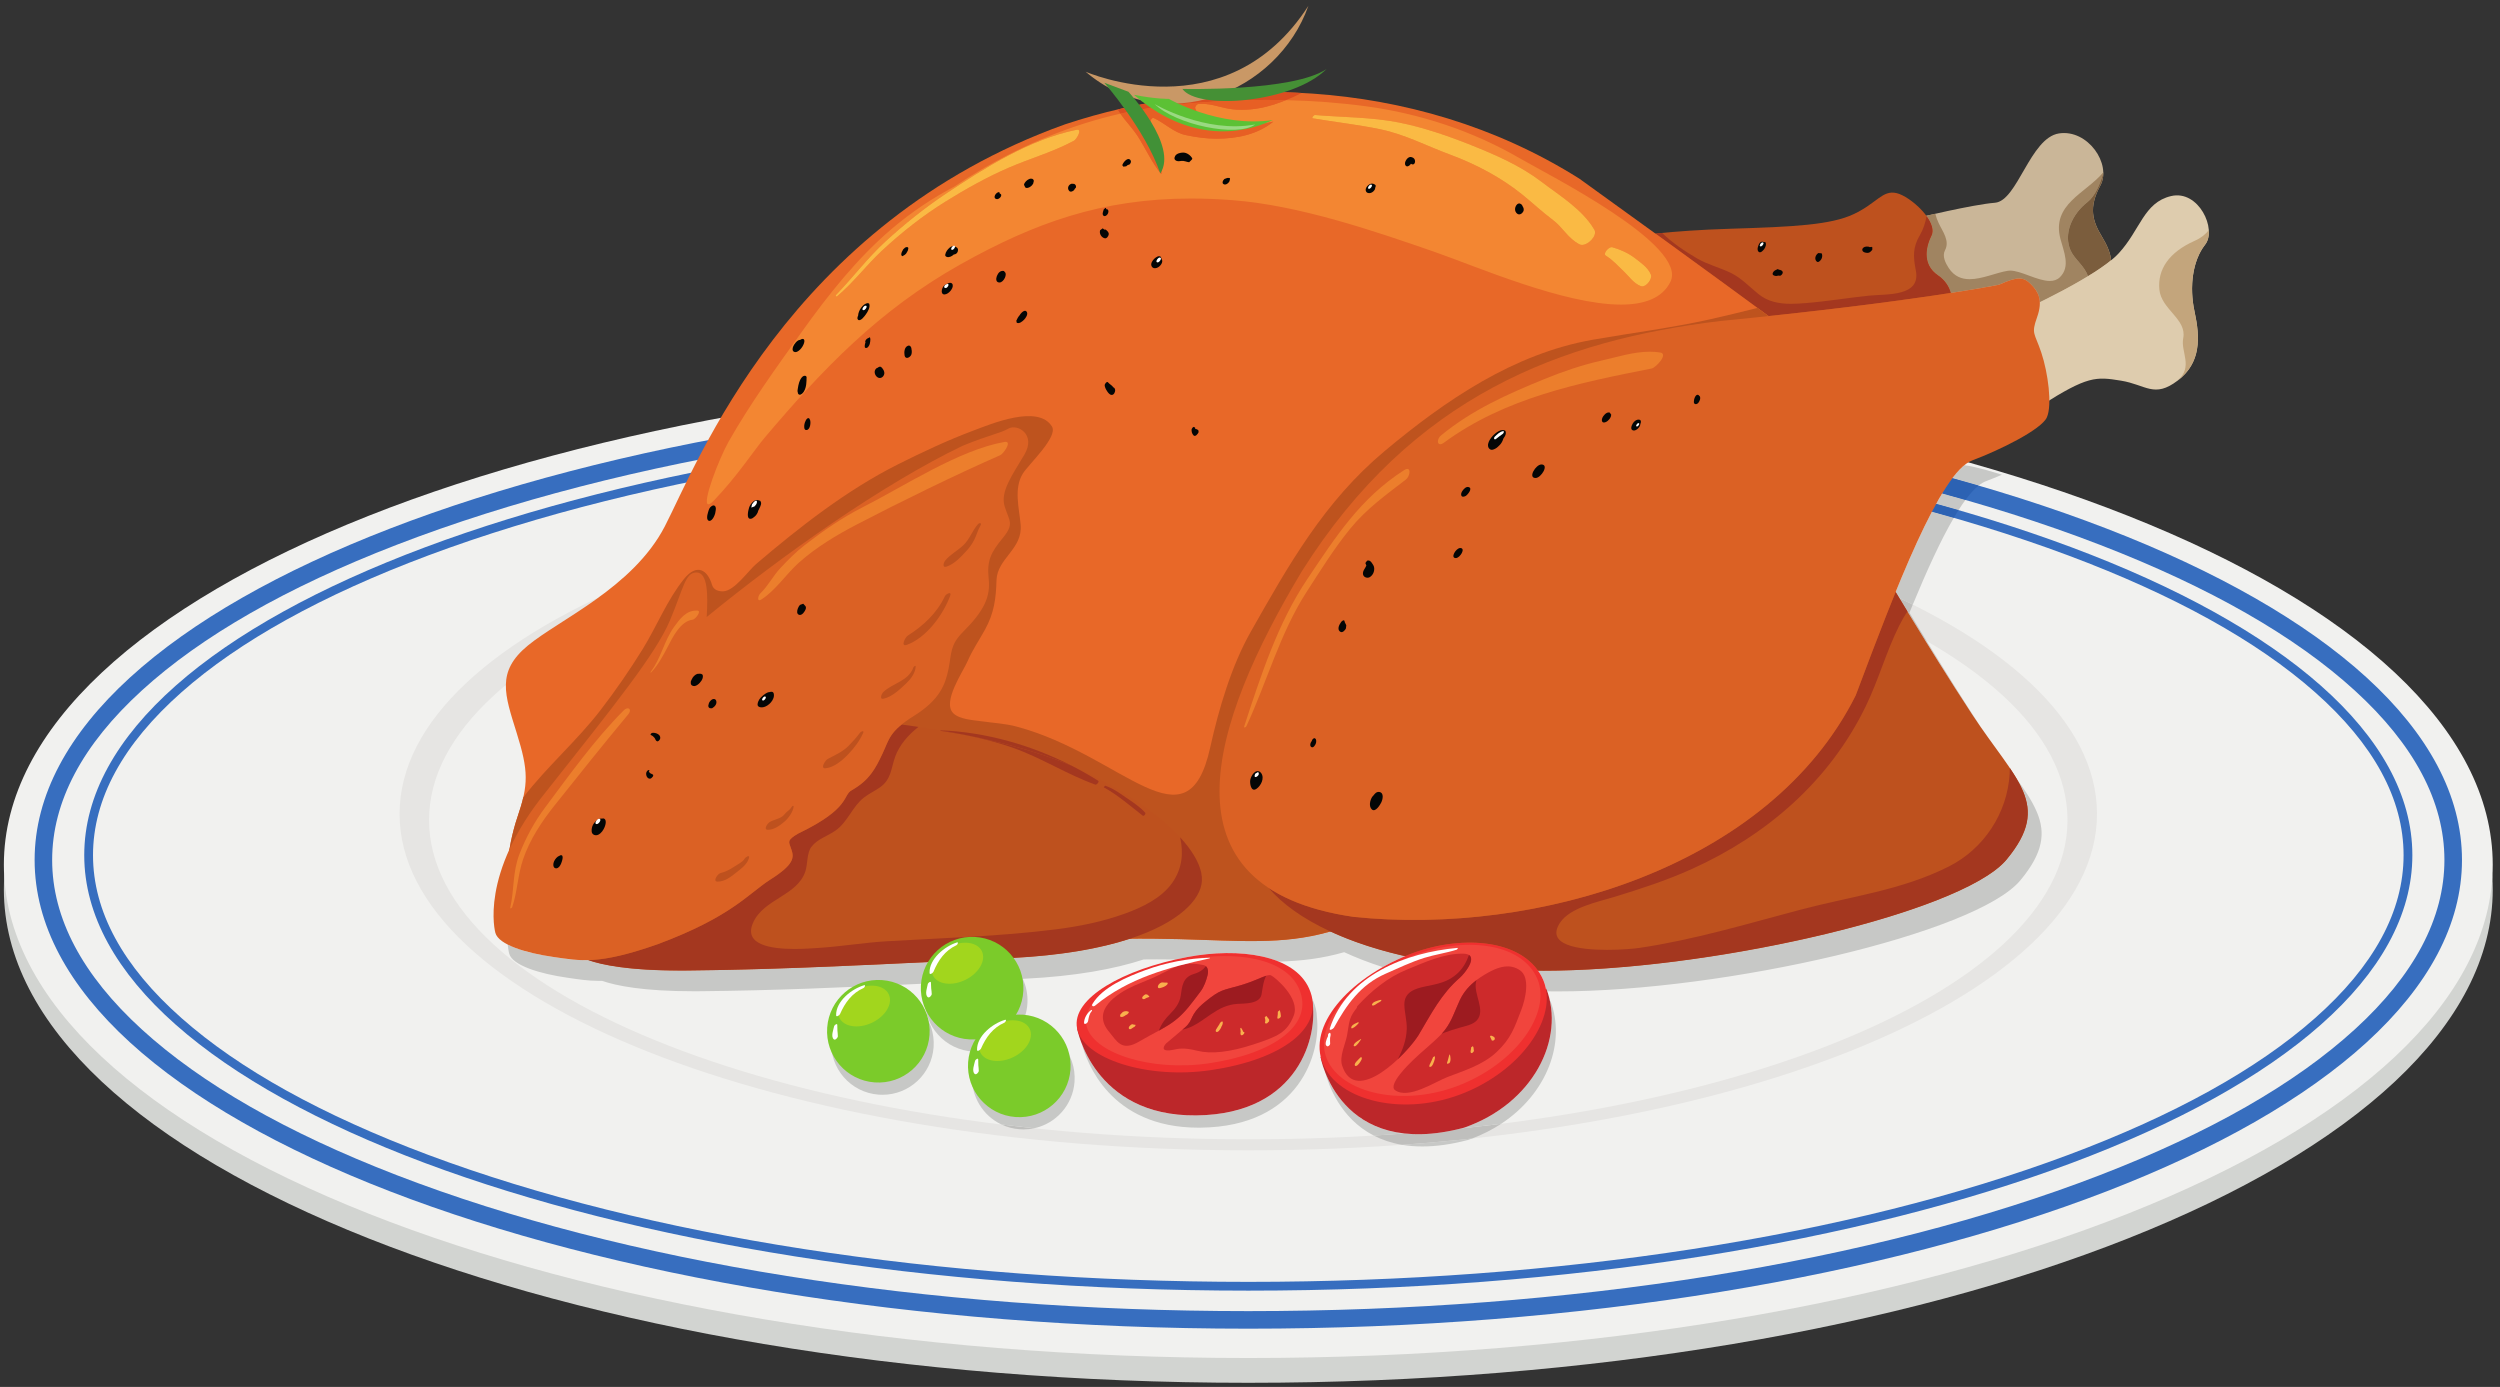<svg width="283" height="157" viewBox="0 0 283 157" fill="none" xmlns="http://www.w3.org/2000/svg">
<rect x="0" y="0" width="283" height="157" fill="#333333" stroke="none"/>
<g id="Component 2">
<path id="path14" d="M282.177 100.695C282.177 131.532 219.107 156.533 141.307 156.533C63.505 156.533 0.438 131.532 0.438 100.695C0.438 69.852 63.505 44.853 141.307 44.853C219.107 44.853 282.177 69.852 282.177 100.695Z" fill="#D2D4D1"/>
<path id="path16" d="M282.177 97.887C282.177 128.727 219.107 153.727 141.307 153.727C63.505 153.727 0.438 128.727 0.438 97.887C0.438 67.048 63.505 42.047 141.307 42.047C219.107 42.047 282.177 67.048 282.177 97.887Z" fill="#F1F1EF"/>
<path id="path18" d="M237.38 92.135C237.38 113.169 194.369 130.217 141.307 130.217C88.245 130.217 45.232 113.169 45.232 92.135C45.232 71.1 88.245 54.049 141.307 54.049C194.369 54.049 237.38 71.1 237.38 92.135Z" fill="#E6E5E3"/>
<path id="path20" d="M234.041 92.833C234.041 112.789 192.524 128.968 141.307 128.968C90.091 128.968 48.57 112.789 48.57 92.833C48.57 72.876 90.091 56.699 141.307 56.699C192.524 56.699 234.041 72.876 234.041 92.833" fill="#F1F1EF"/>
<path id="path22" d="M141.307 44.291C65.427 44.291 3.919 68.045 3.919 97.348C3.919 126.649 65.427 150.407 141.307 150.407C217.183 150.407 278.696 126.649 278.696 97.348C278.696 68.045 217.183 44.291 141.307 44.291V44.291ZM141.307 46.275C177.765 46.275 212.011 51.749 237.74 61.684C250.125 66.468 259.82 72.012 266.557 78.163C273.292 84.311 276.708 90.765 276.708 97.348C276.708 103.929 273.292 110.384 266.557 116.531C259.82 122.685 250.125 128.229 237.74 133.013C212.011 142.948 177.765 148.419 141.307 148.419C104.846 148.419 70.602 142.948 44.875 133.013C32.487 128.229 22.792 122.685 16.055 116.531C9.318 110.384 5.904 103.929 5.904 97.348C5.904 90.765 9.318 84.311 16.055 78.163C22.792 72.012 32.487 66.468 44.875 61.684C70.602 51.749 104.846 46.275 141.307 46.275Z" fill="#376EBF"/>
<path id="path24" d="M141.307 47.511C68.531 47.511 9.536 69.58 9.536 96.807C9.536 124.032 68.531 146.101 141.307 146.101C214.081 146.101 273.079 124.032 273.079 96.807C273.079 69.58 214.081 47.511 141.307 47.511V47.511ZM141.307 48.504C176.388 48.504 209.355 53.609 234.133 62.877C246.123 67.363 255.519 72.573 262.063 78.361C268.713 84.244 272.085 90.448 272.085 96.807C272.085 103.164 268.713 109.371 262.063 115.249C255.519 121.039 246.123 126.249 234.133 130.733C209.355 140.003 176.388 145.108 141.307 145.108C106.224 145.108 73.258 140.003 48.479 130.733C36.492 126.249 27.094 121.039 20.549 115.249C13.898 109.371 10.529 103.164 10.529 96.807C10.529 90.448 13.898 84.244 20.549 78.361C27.094 72.573 36.492 67.363 48.479 62.877C73.258 53.609 106.224 48.504 141.307 48.504Z" fill="#376EBF"/>
<path id="path26" d="M135.669 127.653C125.579 127.653 122.975 120.097 122.482 118.216C123.616 121.061 126.834 126.267 135.204 126.267C135.277 126.267 135.348 126.267 135.421 126.265C146.695 126.147 149.071 117.765 148.613 113.779C148.613 113.549 148.593 113.317 148.553 113.081C148.588 113.152 148.621 113.223 148.653 113.295C148.929 113.921 149.063 114.532 149.071 115.121C149.549 119.092 147.195 127.532 135.883 127.652C135.811 127.653 135.74 127.653 135.669 127.653" fill="#C7C8C6"/>
<path id="path28" d="M161.005 129.78C160.181 129.78 159.417 129.715 158.709 129.595C161.392 129.4 164.039 129.161 166.639 128.88C166.488 128.936 166.336 128.992 166.183 129.044C164.237 129.559 162.52 129.78 161.005 129.78Z" fill="#C7C8C6"/>
<path id="path30" d="M158.709 129.595C157.484 129.388 156.425 129.019 155.511 128.547C156.676 128.476 157.832 128.399 158.984 128.312C159.477 128.365 159.996 128.395 160.541 128.395C161.983 128.395 163.605 128.195 165.435 127.732C166.949 127.573 168.448 127.4 169.932 127.213C168.941 127.864 167.841 128.428 166.639 128.88C164.039 129.161 161.392 129.4 158.709 129.595Z" fill="#BFBFBD"/>
<path id="path32" d="M155.511 128.547C151.661 126.557 150.373 122.737 150.041 121.461C150.987 123.815 153.381 127.697 158.984 128.312C157.832 128.399 156.676 128.476 155.511 128.547V128.547ZM165.435 127.732C165.528 127.708 165.624 127.684 165.719 127.659C173.108 125.113 176.824 118.401 175.344 112.847C175.389 113.004 175.427 113.164 175.459 113.325L175.497 113.279C177.313 117.985 175.123 123.801 169.932 127.213C168.448 127.4 166.949 127.573 165.435 127.732Z" fill="#C7C8C6"/>
<path id="path34" d="M99.899 123.929C99.758 123.929 99.617 123.924 99.474 123.915C96.276 123.685 93.87 120.904 94.102 117.707C94.32 114.649 96.869 112.316 99.884 112.316C100.025 112.316 100.167 112.321 100.31 112.332C103.508 112.561 105.914 115.343 105.685 118.539C105.464 121.596 102.915 123.929 99.899 123.929Z" fill="#C7C8C6"/>
<path id="path36" d="M115.853 127.848C115.712 127.848 115.57 127.843 115.427 127.832C114.695 127.78 114.005 127.593 113.378 127.3C114.595 127.449 115.825 127.589 117.063 127.72C116.672 127.804 116.267 127.848 115.853 127.848" fill="#BFBFBD"/>
<path id="path38" d="M117.063 127.72C115.825 127.589 114.595 127.449 113.378 127.3C111.265 126.308 109.875 124.089 110.052 121.623C110.122 120.676 110.419 119.799 110.88 119.036C110.743 119.045 110.606 119.051 110.467 119.051C110.381 119.051 110.295 119.048 110.208 119.044C107.003 118.877 104.542 116.145 104.708 112.944C104.737 112.38 104.847 111.839 105.024 111.329C108.338 111.171 111.891 110.993 115.777 110.803C116.163 111.633 116.357 112.568 116.307 113.545C116.255 114.537 115.956 115.457 115.474 116.252C115.623 116.243 115.773 116.236 115.925 116.236C116.037 116.236 116.149 116.24 116.263 116.248C119.461 116.479 121.867 119.259 121.638 122.459C121.447 125.096 119.525 127.195 117.063 127.72" fill="#C7C8C6"/>
<path id="path40" d="M216.528 68.44C216.027 68.189 215.517 67.943 215.001 67.699C214.857 67.461 214.719 67.232 214.587 67.011C215.984 63.583 217.369 60.437 218.693 57.923C219.527 58.151 220.351 58.383 221.171 58.619C219.695 61.137 218.123 64.584 216.528 68.44ZM221.703 57.745C220.867 57.504 220.024 57.267 219.172 57.033C219.401 56.62 219.628 56.228 219.853 55.857C220.739 56.099 221.615 56.344 222.487 56.595C222.229 56.943 221.967 57.328 221.703 57.745V57.745ZM223.976 54.967C223.001 54.683 222.007 54.401 221.012 54.127C221.473 53.516 221.921 53.023 222.353 52.667C222.636 52.696 222.92 52.74 223.205 52.803C224.357 53.056 225.495 53.383 226.623 53.736C225.989 54.011 225.375 54.259 224.817 54.467C224.545 54.568 224.264 54.737 223.976 54.967" fill="#C7C8C6"/>
<path id="path42" d="M218.101 72.571C218.04 72.536 217.977 72.499 217.915 72.464C217.207 71.319 216.537 70.225 215.927 69.224C215.6 68.687 215.291 68.176 215.001 67.699C215.517 67.943 216.027 68.189 216.528 68.44C216.403 68.743 216.277 69.049 216.151 69.359L216.251 69.525L216.292 69.591C216.383 69.744 216.476 69.899 216.573 70.056L216.615 70.125C216.708 70.281 216.804 70.44 216.901 70.603L216.961 70.696C217.057 70.856 217.156 71.02 217.257 71.187L217.32 71.289C217.571 71.701 217.832 72.129 218.101 72.571" fill="#BFBFBD"/>
<path id="path44" d="M176.34 112.228C175.94 112.228 175.544 112.225 175.152 112.22C175.115 112.111 175.076 112.003 175.033 111.895C175.023 111.909 175.012 111.923 175 111.937C174.909 111.464 174.755 111.008 174.531 110.577C174.404 110.332 174.263 110.1 174.107 109.88C174.328 109.883 174.549 109.884 174.773 109.884C175.347 109.884 175.929 109.877 176.52 109.865C195.14 109.491 221.573 103.295 226.928 97.549C226.929 97.548 226.931 97.547 226.932 97.544C226.941 97.535 226.951 97.525 226.96 97.516C226.972 97.501 226.984 97.488 226.997 97.475C227.005 97.464 227.015 97.455 227.024 97.444C227.039 97.427 227.053 97.411 227.068 97.393C227.071 97.391 227.073 97.388 227.075 97.385C227.099 97.357 227.123 97.329 227.145 97.301C227.153 97.293 227.161 97.284 227.168 97.275C229.744 94.152 230.007 91.94 229.005 89.565C229.005 89.565 229.005 89.565 229.005 89.564C229.001 89.556 228.997 89.548 228.995 89.54C228.992 89.533 228.989 89.527 228.985 89.52C228.985 89.519 228.985 89.519 228.984 89.517C228.787 89.055 228.541 88.587 228.256 88.105C228.697 88.723 229.101 89.305 229.459 89.867L229.513 89.948L229.68 90.216L229.751 90.335C229.836 90.477 229.916 90.617 229.995 90.756L230.081 90.911L230.197 91.132L230.287 91.307L230.437 91.621L230.533 91.832L230.615 92.028L230.693 92.229L230.771 92.441L230.864 92.736L230.912 92.908L230.967 93.132L231.003 93.291L231.057 93.632L231.079 93.789L231.099 94.032L231.107 94.181V94.537L231.099 94.68L231.076 94.945L231.06 95.089C231.041 95.211 231.021 95.336 230.995 95.463L230.964 95.589L230.891 95.887L230.852 96.023C230.809 96.155 230.763 96.288 230.713 96.424L230.667 96.532L230.527 96.867L230.464 97.001C230.396 97.143 230.323 97.287 230.245 97.433L230.197 97.519C230.128 97.644 230.049 97.773 229.975 97.903L229.891 98.035C229.792 98.189 229.691 98.345 229.58 98.505L229.547 98.552C229.443 98.699 229.333 98.852 229.219 99.003L229.117 99.137C228.987 99.304 228.855 99.475 228.708 99.648C223.748 105.643 195.268 112.228 176.34 112.228V112.228ZM78.527 112.211C72.771 112.211 69.721 111.577 68.156 111.031C68.031 111.035 67.907 111.036 67.786 111.036C66.496 111.036 65.431 110.849 64.195 110.673C61.169 110.241 57.997 109.304 57.636 107.935C57.636 107.935 57.536 107.583 57.478 106.928C58.76 107.583 60.724 108.055 62.633 108.327C63.867 108.503 64.933 108.692 66.222 108.692C66.343 108.692 66.466 108.689 66.591 108.687C68.154 109.232 71.205 109.863 76.952 109.864C76.954 109.864 76.956 109.864 76.957 109.864H76.958C77.23 109.864 77.505 109.863 77.789 109.86C86.763 109.771 95.293 109.385 106.742 108.824C105.968 109.484 105.368 110.344 105.024 111.329C95.183 111.804 87.45 112.125 79.354 112.207C79.072 112.208 78.797 112.211 78.527 112.211V112.211ZM115.777 110.803C115.343 109.868 114.666 109.063 113.822 108.476C114.022 108.467 114.221 108.456 114.422 108.447C120.18 108.165 124.611 107.347 127.918 106.261C128.427 106.255 128.925 106.252 129.412 106.252C131.859 106.252 134.051 106.323 136.065 106.392C138.081 106.461 139.92 106.531 141.663 106.531C144.801 106.531 147.625 106.304 150.597 105.444C152.939 106.529 155.753 107.489 159.056 108.239C158.171 108.612 157.328 109.027 156.533 109.475C154.927 108.961 153.471 108.393 152.161 107.787C149.68 108.505 147.301 108.783 144.756 108.856C143.145 108.195 141.16 107.888 139.043 107.888C137.529 107.888 135.949 108.044 134.393 108.34C133.945 108.425 133.503 108.517 133.065 108.616C132.389 108.607 131.695 108.6 130.977 108.6C130.487 108.6 129.985 108.604 129.473 108.609C126.164 109.693 121.74 110.512 115.984 110.793C115.915 110.796 115.846 110.8 115.777 110.803V110.803ZM224.212 82.292C223.897 81.837 223.576 81.365 223.252 80.873C221.46 78.144 219.581 75.161 217.915 72.464C217.977 72.499 218.04 72.536 218.101 72.571C219.891 75.497 222.088 79.027 224.212 82.292Z" fill="#C7C8C6"/>
<path id="path46" d="M222.487 56.595C221.615 56.344 220.739 56.099 219.853 55.857C220.248 55.208 220.635 54.628 221.012 54.127C222.007 54.401 223.001 54.683 223.976 54.967C223.497 55.349 223 55.899 222.487 56.595Z" fill="#2C62B3"/>
<path id="path48" d="M221.171 58.619C220.351 58.383 219.527 58.151 218.693 57.923C218.853 57.617 219.013 57.32 219.172 57.033C220.024 57.267 220.867 57.504 221.703 57.745C221.527 58.023 221.349 58.313 221.171 58.619" fill="#2C62B3"/>
<path id="path50" d="M105.024 111.329C105.368 110.344 105.968 109.484 106.742 108.824C108.982 108.715 111.334 108.599 113.822 108.476C114.666 109.063 115.343 109.868 115.777 110.803C111.891 110.993 108.338 111.171 105.024 111.329" fill="#A6A9A7"/>
<path id="path52" d="M216.967 24.684C216.967 24.684 223.284 23.155 225.831 22.951C228.38 22.747 229.805 15.615 233.068 15.105C236.328 14.595 239.079 18.571 237.755 21.016C236.429 23.461 236.836 24.989 237.959 26.823C239.079 28.656 239.588 30.491 237.959 32.529C236.328 34.568 226.033 37.42 226.033 37.42L217.68 34.261C217.68 34.261 214.927 27.843 216.967 24.684Z" fill="#CAB698"/>
<path id="path54" d="M218.064 24.425C218.064 24.425 218.064 24.425 218.063 24.425C218.359 24.356 218.701 24.277 219.079 24.195C218.703 24.279 218.359 24.357 218.064 24.425Z" fill="#CAB698"/>
<path id="path56" d="M230.908 34.213C230.871 33.324 230.447 32.724 229.907 32.183C229.484 31.761 229.119 31.525 228.575 31.525C228.048 31.525 227.355 31.747 226.281 32.232C226.281 32.232 224.543 32.587 220.829 33.163C220.647 32.46 220.192 31.716 219.361 31.151C218.459 30.535 218.093 29.684 218.095 28.773C218.095 28.085 218.301 27.364 218.643 26.683C218.644 26.68 218.645 26.677 218.647 26.675C218.648 26.673 218.649 26.671 218.649 26.669C218.649 26.668 218.651 26.668 218.651 26.667C218.952 26.041 218.644 25.216 218.064 24.425C218.359 24.357 218.703 24.279 219.079 24.195C219.153 24.525 219.281 24.873 219.448 25.237C219.893 26.199 220.748 27.252 220.175 28.331C219.825 28.987 220.237 29.797 220.599 30.345C221.227 31.297 222.059 31.604 222.967 31.604C224.381 31.604 225.981 30.859 227.281 30.652C227.365 30.639 227.452 30.632 227.543 30.632C228.165 30.632 228.941 30.925 229.736 31.219C230.531 31.511 231.343 31.804 232.037 31.804C232.471 31.804 232.86 31.689 233.169 31.391C234.419 30.185 233.612 28.473 233.237 27.033C232.227 23.132 236.024 21.928 238.052 19.557L238.091 19.507C238.103 19.836 238.065 20.16 237.976 20.469C238.055 20.195 238.091 19.909 238.091 19.617C237.705 20.9 237.136 22.22 236.328 22.849C234.495 24.276 233.576 26.517 234.391 28.352C234.847 29.376 235.969 30.084 236.356 31.272C234.513 32.395 232.421 33.471 230.908 34.213V34.213ZM237.975 20.477C237.975 20.475 237.975 20.473 237.976 20.472C237.975 20.473 237.975 20.475 237.975 20.477Z" fill="#A08461"/>
<path id="path58" d="M237.755 21.016C237.848 20.843 237.92 20.663 237.975 20.477C237.921 20.663 237.848 20.843 237.755 21.016ZM237.976 20.472C237.976 20.471 237.976 20.471 237.976 20.469C237.976 20.471 237.976 20.471 237.976 20.472Z" fill="#977F5D"/>
<path id="path60" d="M236.356 31.272C235.969 30.084 234.847 29.376 234.391 28.352C233.576 26.517 234.495 24.276 236.328 22.849C237.136 22.22 237.705 20.9 238.091 19.617C238.091 19.909 238.055 20.195 237.976 20.469C237.976 20.471 237.976 20.471 237.976 20.472C237.975 20.473 237.975 20.475 237.975 20.477C237.92 20.663 237.848 20.843 237.755 21.016C237.175 22.085 236.927 22.98 236.925 23.801C236.923 24.856 237.327 25.792 237.959 26.823C238.492 27.697 238.888 28.572 238.979 29.468C238.261 30.053 237.345 30.669 236.356 31.272Z" fill="#7B5D3D"/>
<path id="path62" d="M228.812 35.208C228.812 35.208 237.336 31.359 239.812 28.701C242.287 26.044 242.651 22.928 245.768 22.195C248.883 21.461 250.992 25.952 249.617 27.695C248.243 29.435 247.787 32.367 248.427 35.301C249.068 38.232 249.161 41.075 246.503 43.089C243.847 45.107 242.927 43.549 240.085 43.089C237.245 42.632 236.328 42.54 231.013 45.931C231.013 45.931 227.896 39.057 228.812 35.208" fill="#DECCAE"/>
<path id="path64" d="M246.495 43.096C246.496 43.095 246.497 43.095 246.499 43.093C246.5 43.092 246.501 43.091 246.503 43.089C248.243 41.771 248.804 40.099 248.804 38.279C248.804 40.099 248.243 41.771 246.503 43.089L246.495 43.096Z" fill="#DECCAE"/>
<path id="path66" d="M246.499 43.093C248.316 41.513 246.831 39.843 247.14 38.285C247.573 36.123 244.656 35.041 244.44 32.772C244.224 30.503 245.519 28.557 248.437 27.26C249.177 26.931 249.688 26.505 250.036 26.052C250.079 26.685 249.951 27.271 249.617 27.695C248.656 28.911 248.144 30.711 248.141 32.687C248.141 33.536 248.235 34.419 248.427 35.301C248.648 36.315 248.804 37.317 248.804 38.279C248.804 40.099 248.243 41.771 246.503 43.089C246.501 43.091 246.5 43.092 246.499 43.093" fill="#C3A57C"/>
<path id="path68" d="M184.989 26.756C184.989 26.756 188.807 26.107 195.943 25.892C203.076 25.675 207.257 25.459 209.852 24.233C212.445 23.008 213.093 21.495 214.677 21.856C216.265 22.215 219.435 25.097 218.643 26.683C217.849 28.269 217.779 30.071 219.361 31.151C220.948 32.232 221.164 33.961 220.732 34.825C220.3 35.692 197.096 39.437 197.096 39.437L184.989 26.756" fill="#BE511E"/>
<path id="path70" d="M218.095 28.773C218.095 28.085 218.301 27.364 218.643 26.683C218.644 26.68 218.645 26.677 218.647 26.675C218.645 26.677 218.644 26.68 218.643 26.683C218.301 27.364 218.095 28.085 218.095 28.773Z" fill="#8B5336"/>
<path id="path72" d="M187.403 26.445C187.637 26.42 187.888 26.393 188.156 26.368H188.157C187.889 26.395 187.637 26.42 187.403 26.445Z" fill="#DA9B78"/>
<path id="path74" d="M218.649 26.669C218.649 26.668 218.65 26.668 218.65 26.667C218.65 26.668 218.649 26.668 218.649 26.669Z" fill="#8B5336"/>
<path id="path76" d="M200.2 35.78C199.839 35.515 199.42 35.207 198.945 34.856C198.945 34.857 198.944 34.857 198.944 34.857C196.525 33.08 192.641 30.24 187.403 26.445C187.637 26.42 187.889 26.395 188.157 26.368C189.329 27.519 190.711 28.432 192.133 29.267C193.325 29.965 194.727 30.299 195.967 30.909C197.125 31.48 198.052 32.473 199.047 33.28C200.14 34.169 201.42 34.391 202.743 34.391C203.301 34.391 203.867 34.352 204.429 34.307C206.812 34.116 209.192 33.713 211.571 33.468C213.617 33.259 217.471 33.608 216.869 30.599C216.563 29.055 216.516 27.996 217.331 26.619C217.727 25.945 217.948 25.22 218.088 24.465C218.652 25.247 218.945 26.053 218.651 26.667C218.651 26.668 218.649 26.668 218.649 26.669C218.649 26.671 218.648 26.673 218.647 26.675C218.645 26.677 218.644 26.68 218.643 26.683C218.301 27.364 218.095 28.085 218.095 28.773C218.093 29.684 218.459 30.535 219.361 31.151C220.192 31.716 220.647 32.46 220.829 33.163C216.613 33.817 209.853 34.756 200.2 35.78" fill="#A4371F"/>
<path id="path78" d="M57.143 100.657C57.143 100.657 57.32 96.167 58.578 92.484C59.836 88.801 59.836 87.275 58.487 82.963C57.143 78.651 56.154 76.045 59.745 73.083C63.339 70.119 71.638 66.532 75.24 59.616C78.844 52.696 89.221 25.313 120.565 14.073C136.781 8.668 159.625 8.152 178.784 20.225C193.745 30.984 201.88 37.023 201.88 37.023C201.88 37.023 160.776 100.977 152.347 104.868C147.019 106.831 142.417 106.611 136.065 106.392C132.625 106.273 128.671 106.153 123.81 106.381C109.974 107.028 57.143 100.657 57.143 100.657" fill="#E86828"/>
<path id="path80" d="M80.196 57.091C79.392 57.091 81.41 51.875 82.497 49.963C84.953 45.64 87.93 41.529 90.82 37.484C93.773 33.352 97.06 29.209 100.943 25.907C103.177 24.004 105.547 22.432 108.029 21.119C109.029 20.449 110.047 19.807 111.086 19.196C116.01 16.315 121.291 14.128 126.825 12.868C127.439 13.743 128.21 14.521 128.792 15.42C129.697 16.827 130.388 18.42 131.461 19.711C131.729 17.647 130.476 15.841 130.211 13.799C130.195 13.668 130.376 13.343 130.543 13.343C130.56 13.343 130.577 13.347 130.593 13.355C131.86 13.931 132.841 15 134.237 15.295C135.367 15.533 136.539 15.7 137.697 15.701C137.704 15.701 137.711 15.701 137.717 15.701C140.011 15.701 142.351 15.229 144.141 13.771C143.133 14.009 142.055 14.103 140.996 14.103C140.4 14.103 139.812 14.073 139.248 14.023C137.964 13.911 135.808 13.74 135.304 12.279C135.243 12.099 135.461 11.796 135.64 11.779C135.787 11.763 135.932 11.756 136.075 11.756C137.289 11.756 138.375 12.26 139.591 12.38C139.916 12.413 140.244 12.428 140.573 12.428C141.805 12.428 143.048 12.208 144.216 11.831C144.675 11.683 145.125 11.517 145.569 11.337C148.648 11.408 151.707 11.635 154.669 12.036C160.779 12.864 166.745 14.839 172.083 17.945C175.151 19.733 191.167 27.749 189.088 31.911C188.159 33.776 186.107 34.48 183.497 34.48C177.045 34.48 167.184 30.183 162.417 28.523C155.469 26.108 147.052 23.239 139.521 22.659C137.899 22.533 136.341 22.473 134.839 22.473C124.722 22.473 117.084 25.245 108.776 29.897C99.471 35.111 93.094 41.824 86.573 49.528C85.362 50.96 83.443 53.932 80.799 56.672C80.519 56.963 80.323 57.091 80.196 57.091V57.091ZM121.968 14.679C121.935 14.679 121.897 14.683 121.854 14.692C116.552 15.776 111.479 18.981 107.042 21.948C104.612 23.573 102.37 25.377 100.216 27.353C98.18 29.223 96.57 31.387 94.667 33.353C94.575 33.445 94.596 33.565 94.679 33.565C94.707 33.565 94.743 33.552 94.784 33.519C96.602 31.993 98.086 30.007 99.833 28.38C102.075 26.295 104.469 24.408 107.073 22.793C109.354 21.377 111.698 20.063 114.159 18.995C116.615 17.928 119.232 17.2 121.589 15.92C121.841 15.783 122.515 14.679 121.968 14.679V14.679ZM182.44 27.977C182.071 27.977 181.421 28.721 181.779 28.943C182.552 29.416 183.12 30.064 183.771 30.68C184.409 31.283 184.909 32.068 185.745 32.393C185.795 32.412 185.847 32.421 185.899 32.421C186.425 32.421 187.063 31.532 186.883 31.089C186.544 30.261 185.74 29.741 185.055 29.209C184.32 28.641 183.391 28.231 182.5 27.984C182.481 27.979 182.46 27.977 182.44 27.977ZM148.855 13.02C148.703 13.02 148.44 13.365 148.623 13.395C151.159 13.827 153.716 14.107 156.237 14.631C159.033 15.208 161.521 16.532 164.18 17.513C167.008 18.559 169.891 20.071 172.245 21.963C173.445 22.929 174.56 23.985 175.797 24.908C176.915 25.744 177.476 26.971 178.795 27.66C178.881 27.705 178.979 27.725 179.081 27.725C179.823 27.725 180.861 26.653 180.479 25.997C179.12 23.681 176.571 22.163 174.484 20.568C172.099 18.747 169.325 17.544 166.555 16.433C163.951 15.391 161.068 14.4 158.317 13.859C155.219 13.252 152 13.285 148.863 13.02C148.86 13.02 148.857 13.02 148.855 13.02V13.02ZM171.976 23.036C171.952 23.036 171.927 23.04 171.901 23.045C171.659 23.107 171.527 23.411 171.505 23.632C171.484 23.844 171.596 24.096 171.776 24.209C171.841 24.251 171.908 24.268 171.972 24.268C172.169 24.268 172.349 24.101 172.44 23.927C172.531 23.752 172.476 23.517 172.357 23.353V23.349C172.309 23.18 172.148 23.036 171.976 23.036" fill="#F38632"/>
<path id="path82" d="M126.825 12.868C126.717 12.713 126.613 12.555 126.516 12.392C131.789 11.149 137.548 10.425 143.516 10.425C144.785 10.425 146.065 10.459 147.352 10.527C146.769 10.82 146.176 11.092 145.569 11.337C144.855 11.321 144.139 11.313 143.423 11.313C139.624 11.313 135.824 11.541 132.169 11.957C130.364 12.163 128.583 12.468 126.825 12.868" fill="#DB4D20"/>
<path id="path84" d="M131.461 19.711C130.388 18.42 129.697 16.827 128.792 15.42C128.21 14.521 127.439 13.743 126.825 12.868C128.583 12.468 130.364 12.163 132.169 11.957C135.824 11.541 139.624 11.313 143.423 11.313C144.139 11.313 144.855 11.321 145.569 11.337C145.125 11.517 144.675 11.683 144.216 11.831C143.048 12.208 141.805 12.428 140.573 12.428C140.244 12.428 139.916 12.413 139.591 12.38C138.375 12.26 137.289 11.756 136.075 11.756C135.932 11.756 135.787 11.763 135.64 11.779C135.461 11.796 135.243 12.099 135.304 12.279C135.808 13.74 137.964 13.911 139.248 14.023C139.812 14.073 140.4 14.103 140.996 14.103C142.055 14.103 143.133 14.009 144.141 13.771C142.351 15.229 140.011 15.701 137.717 15.701C137.711 15.701 137.704 15.701 137.697 15.701C136.539 15.7 135.367 15.533 134.237 15.295C132.841 15 131.86 13.931 130.593 13.355C130.577 13.347 130.56 13.343 130.543 13.343C130.376 13.343 130.195 13.668 130.211 13.799C130.476 15.841 131.729 17.647 131.461 19.711" fill="#E75F24"/>
<path id="path86" d="M136.989 84.64C137.959 80.264 139.399 75.372 141.579 71.527C145.88 63.94 149.891 56.785 156.752 51.051C163.664 45.277 171.355 40.025 180.352 38.448C184.743 37.679 189.137 37.132 193.5 36.164C195.32 35.757 197.133 35.312 198.945 34.856C200.88 36.28 201.88 37.023 201.88 37.023C201.88 37.023 160.776 100.977 152.347 104.868C147.019 106.831 142.417 106.611 136.065 106.392C132.625 106.273 128.671 106.153 123.81 106.381C109.974 107.028 57.143 100.657 57.143 100.657C57.143 100.657 57.32 96.167 58.578 92.484C58.862 91.655 59.078 90.939 59.232 90.271C61.901 86.788 65.312 83.861 67.995 80.365C69.693 78.149 71.284 75.853 72.753 73.476C74.357 70.877 75.505 67.936 77.424 65.545C78.898 63.709 80.109 64.528 80.607 66.223C80.768 66.783 81.362 66.96 81.875 66.937C83.151 66.883 84.714 64.597 85.586 63.853C90.505 59.661 95.859 55.468 101.664 52.557C104.445 51.163 107.255 49.839 110.169 48.748C112.182 47.995 117.516 45.736 119.083 48.284C119.802 49.455 116.443 52.552 115.781 53.616C114.734 55.301 115.38 57.583 115.539 59.408C115.781 62.169 112.875 63.205 112.805 65.687C112.745 67.771 112.539 69.385 111.51 71.26C110.852 72.456 110.075 73.588 109.531 74.847C109.013 76.049 106.641 79.443 107.898 80.724C108.604 81.444 110.229 81.523 111.138 81.652C112.471 81.844 113.773 81.899 115.078 82.249C127.18 85.495 134.396 96.376 136.989 84.64" fill="#BE531E"/>
<path id="path88" d="M212.661 63.796C212.661 63.796 218.281 73.307 223.252 80.873C228.224 88.439 232.333 91.033 227.145 97.301C221.956 103.572 191.041 110.488 172.235 109.841C153.427 109.192 143.697 102.923 141.972 97.735C141.505 96.34 144.289 96.788 149.175 97.237C162.467 98.457 191.321 99.677 212.661 63.796Z" fill="#BE511E"/>
<path id="path90" d="M176.52 109.865C195.139 109.489 221.573 103.295 226.928 97.549C221.573 103.295 195.14 109.491 176.52 109.865Z" fill="#AA7D62"/>
<path id="path92" d="M226.932 97.544C226.941 97.535 226.951 97.525 226.96 97.516C226.951 97.525 226.941 97.535 226.932 97.544ZM226.997 97.475C227.005 97.464 227.015 97.455 227.024 97.444C227.015 97.455 227.005 97.464 226.997 97.475ZM227.068 97.393C227.071 97.391 227.073 97.388 227.075 97.385C227.073 97.388 227.071 97.391 227.068 97.393ZM227.145 97.301C227.153 97.293 227.16 97.284 227.168 97.275C227.161 97.284 227.153 97.293 227.145 97.301Z" fill="#AA7D62"/>
<path id="path94" d="M229.005 89.565C229.005 89.565 229.005 89.565 229.005 89.564C229.005 89.565 229.005 89.565 229.005 89.565ZM228.995 89.54C228.992 89.533 228.989 89.527 228.985 89.52C228.989 89.527 228.992 89.533 228.995 89.54Z" fill="#AA7D62"/>
<path id="path96" d="M228.256 88.105C228.256 88.104 228.255 88.103 228.255 88.101C228.028 87.72 227.777 87.328 227.505 86.924V86.923C227.779 87.328 228.029 87.721 228.256 88.105" fill="#CF9473"/>
<path id="path98" d="M228.984 89.517C228.787 89.055 228.54 88.585 228.255 88.101C228.255 88.103 228.256 88.104 228.256 88.105C228.541 88.587 228.787 89.055 228.984 89.517" fill="#AA7D62"/>
<path id="path100" d="M215.001 67.699L215 67.697C214.857 67.461 214.719 67.232 214.587 67.012C214.587 67.011 214.587 67.012 214.587 67.011C214.719 67.232 214.857 67.461 215.001 67.699" fill="#AA7D62"/>
<path id="path102" d="M215.927 69.224C215.6 68.687 215.289 68.175 215 67.697L215.001 67.699C215.291 68.176 215.6 68.687 215.927 69.224" fill="#A2765E"/>
<path id="path104" d="M174.773 109.884C174.549 109.884 174.328 109.883 174.107 109.88C172.549 107.677 169.615 106.705 166.383 106.705C164.076 106.705 161.616 107.201 159.399 108.097C159.284 108.144 159.169 108.191 159.056 108.239C155.753 107.489 152.939 106.529 150.597 105.444C147.403 103.963 145.089 102.249 143.623 100.527C145.955 102.067 149.1 103.189 153.211 103.788C155.445 104.02 157.747 104.137 160.084 104.137C179.453 104.139 201.387 96.073 210.068 78.711C211.544 74.773 213.072 70.727 214.587 67.012C214.719 67.232 214.857 67.461 215 67.697C215.289 68.175 215.6 68.687 215.927 69.224C215.579 69.721 215.273 70.259 215 70.804C213.528 73.747 212.651 76.968 211.211 79.936C207.107 88.4 200.016 94.532 191.528 98.368C188.661 99.663 185.695 100.628 182.696 101.545C180.888 102.096 177.743 102.727 176.599 104.444C174.905 106.992 178.709 107.524 181.92 107.524C183.531 107.524 184.992 107.389 185.533 107.309C191.716 106.4 197.724 104.592 203.749 102.995C209.487 101.471 215.276 100.788 220.631 98.075C224.585 96.069 227.229 92.052 227.492 87.592C227.503 87.368 227.503 87.147 227.505 86.924C227.777 87.328 228.028 87.72 228.255 88.101C228.54 88.585 228.787 89.055 228.984 89.517C228.985 89.519 228.985 89.519 228.985 89.52C228.989 89.527 228.992 89.533 228.995 89.54C228.997 89.548 229.001 89.556 229.005 89.564C229.005 89.565 229.005 89.565 229.005 89.565C230.007 91.94 229.743 94.152 227.168 97.275C227.16 97.284 227.153 97.293 227.145 97.301C227.123 97.329 227.099 97.357 227.075 97.385C227.073 97.388 227.071 97.391 227.068 97.393C227.053 97.411 227.039 97.427 227.024 97.444C227.015 97.455 227.005 97.464 226.997 97.475C226.984 97.488 226.972 97.501 226.96 97.516C226.951 97.525 226.941 97.535 226.932 97.544C226.931 97.547 226.929 97.548 226.928 97.549C221.573 103.295 195.139 109.489 176.52 109.865C175.929 109.877 175.347 109.884 174.773 109.884" fill="#A4371F"/>
<path id="path106" d="M122.893 8.119C122.893 8.119 138.795 15.108 148.109 0.661C144.596 10.577 131.74 15.649 122.893 8.119Z" fill="#C99866"/>
<path id="path114" d="M133.844 10.063C133.844 10.063 146.347 10.393 150.164 7.811C146.292 11.68 135.549 12.488 133.844 10.063Z" fill="#459035"/>
<path id="path116" d="M132.312 11.192C132.312 11.192 137.981 14.492 144.084 13.588C138.656 16.101 133.031 14.801 128.364 10.735C130.893 11.228 132.312 11.192 132.312 11.192" fill="#5CC135"/>
<path id="path118" d="M125.003 9.367C125.003 9.367 129.651 14.659 131.344 19.635C133.412 16.495 127.734 10.385 127.734 10.385L125.003 9.367" fill="#419137"/>
<path id="path120" d="M130.711 11.783C130.711 11.783 136.424 15.149 142.085 14.087C140.033 15.592 133.079 14.107 130.711 11.783" fill="#9AD982"/>
<path id="path124" d="M100.289 81.816C100.289 81.816 113.878 83.121 122.575 87.252C131.268 91.381 136.271 96.491 136.052 99.752C135.836 103.012 129.967 107.687 114.422 108.447C98.878 109.208 88.659 109.752 77.789 109.86C66.919 109.971 65.07 107.904 65.07 107.904C65.07 107.904 86.484 101.491 100.289 81.816" fill="#BE511E"/>
<path id="path126" d="M121.392 86.719C116.657 84.697 110.818 83.423 106.482 82.683L106.49 82.669C111.649 82.887 116.768 84.347 121.392 86.719Z" fill="#A4371F"/>
<path id="path128" d="M124.02 88.823C124.007 88.823 123.995 88.82 123.984 88.816C120.802 87.679 117.93 85.807 114.721 84.672C112.049 83.728 109.24 83.135 106.453 82.737L106.482 82.683C110.818 83.423 116.657 84.697 121.392 86.719C122.39 87.231 123.365 87.785 124.313 88.379C124.468 88.475 124.19 88.823 124.02 88.823" fill="#A4371F"/>
<path id="path130" d="M129.412 92.349C129.391 92.349 129.369 92.343 129.352 92.328C127.945 91.236 126.508 89.971 124.945 89.127L125.089 88.935C125.982 89.229 126.664 89.733 127.432 90.259C128.193 90.779 129.024 91.309 129.636 91.999C129.729 92.107 129.548 92.349 129.412 92.349Z" fill="#A4371F"/>
<path id="path132" d="M76.957 109.864C76.956 109.864 76.954 109.864 76.952 109.864C76.954 109.864 76.956 109.864 76.957 109.864ZM76.958 109.864C77.229 109.864 77.506 109.863 77.789 109.86C86.763 109.771 95.293 109.385 106.742 108.824C95.293 109.385 86.763 109.771 77.789 109.86C77.505 109.863 77.23 109.864 76.958 109.864Z" fill="#AA7D62"/>
<path id="path134" d="M127.918 106.261C133.54 104.417 135.916 101.804 136.052 99.752C136.052 99.747 136.053 99.74 136.053 99.735C136.053 99.74 136.052 99.747 136.052 99.752C135.916 101.804 133.54 104.417 127.918 106.261V106.261ZM136.053 99.732C136.053 99.727 136.055 99.72 136.055 99.716C136.055 99.72 136.053 99.727 136.053 99.732ZM136.055 99.713C136.071 99.413 136.043 99.097 135.973 98.769C136.043 99.097 136.071 99.413 136.055 99.713ZM135.972 98.765C135.971 98.76 135.971 98.755 135.969 98.749C135.971 98.755 135.971 98.76 135.972 98.765ZM135.968 98.743C135.967 98.74 135.965 98.735 135.965 98.732C135.965 98.735 135.967 98.739 135.968 98.743ZM135.963 98.721C135.963 98.72 135.961 98.716 135.961 98.715C135.961 98.716 135.963 98.72 135.963 98.721Z" fill="#A4371F"/>
<path id="path136" d="M76.957 109.864C76.956 109.864 76.954 109.864 76.952 109.864C71.206 109.863 68.155 109.232 66.591 108.687C68.404 108.636 70.696 108.203 74.448 106.885C82.737 103.788 84.609 101.264 87.133 99.608C90.013 97.807 89.87 97.015 89.581 96.149C89.294 95.285 89.005 95.141 90.375 94.348C96.357 91.465 95.346 90.025 96.427 89.448C98.445 88.295 99.094 86.997 99.885 85.34C100.517 84.023 100.601 83.205 102.056 82.021C102.595 82.089 103.241 82.177 103.971 82.284C102.815 83.188 101.82 84.323 101.333 85.66C100.865 86.956 100.917 88.213 99.607 89.135C99.023 89.545 98.375 89.837 97.807 90.276C96.479 91.301 95.984 93.032 94.581 94.019C93.672 94.66 92.531 94.96 91.841 95.879C91.326 96.563 91.432 97.828 91.177 98.613C90.258 101.441 86.422 101.723 85.229 104.499C84.16 106.991 87.364 107.421 89.948 107.421C91.041 107.421 92.022 107.344 92.523 107.313C95.151 107.156 97.747 106.707 100.375 106.551C106.737 106.176 113.146 106.005 119.471 105.209C122.138 104.873 124.779 104.343 127.307 103.431C129.257 102.732 131.469 101.683 132.695 99.94C133.864 98.28 133.975 96.525 133.591 94.781C134.885 96.192 135.693 97.536 135.961 98.715C135.961 98.716 135.963 98.72 135.963 98.721C135.964 98.725 135.964 98.728 135.965 98.732C135.965 98.735 135.967 98.74 135.968 98.743C135.968 98.745 135.968 98.748 135.969 98.749C135.971 98.755 135.971 98.76 135.972 98.765C135.972 98.767 135.973 98.768 135.973 98.769C136.043 99.097 136.071 99.413 136.055 99.713C136.055 99.713 136.055 99.715 136.055 99.716C136.055 99.72 136.053 99.727 136.053 99.732C136.053 99.732 136.053 99.733 136.053 99.735C136.053 99.74 136.052 99.747 136.052 99.752C135.916 101.804 133.54 104.417 127.918 106.261C124.611 107.347 120.18 108.165 114.422 108.447C114.221 108.456 114.022 108.467 113.822 108.476C111.334 108.599 108.982 108.715 106.742 108.824C95.293 109.385 86.763 109.771 77.789 109.86C77.506 109.863 77.229 109.864 76.958 109.864H76.957" fill="#A4371F"/>
<path id="path138" d="M226.281 32.232C226.281 32.232 216.768 34.177 194.716 36.34C176.776 38.501 159.915 44.771 147.375 64.66C136.997 81.953 130.943 100.543 153.211 103.788C173.967 105.949 200.339 98.168 210.068 78.711C214.607 66.605 219.631 53.471 223.252 52.12C226.312 50.98 231.081 48.632 231.703 47.249C232.325 45.867 231.841 42.204 231.079 39.923C230.32 37.641 229.907 37.849 230.596 35.913C231.289 33.98 230.735 33.012 229.907 32.183C229.076 31.352 228.461 31.247 226.281 32.232Z" fill="#DB6124"/>
<path id="path140" d="M56.073 105.588C56.073 105.588 54.2 98.96 61.839 89.591C69.477 79.935 74.232 74.028 75.818 70.28C77.404 66.532 77.547 64.804 78.844 64.804C80.141 64.804 80.143 67.397 79.997 69.847C88.643 62.785 99.958 54.787 108.966 50.464C112.135 49.167 113.146 49.093 114.154 48.517C115.161 47.943 117.325 49.167 115.956 51.473C114.586 53.779 113.219 55.651 113.721 57.308C114.227 58.965 114.875 59.255 113.505 60.913C112.135 62.569 111.703 63.505 111.919 65.523C112.135 67.541 111.425 69.117 109.039 71.505C107.523 73.019 107.74 73.883 107.38 75.684C107.021 77.485 106.372 79.216 103.49 81.017C100.607 82.817 100.68 83.683 99.885 85.34C99.094 86.997 98.445 88.295 96.427 89.448C95.346 90.025 96.357 91.465 90.375 94.348C89.005 95.141 89.294 95.285 89.581 96.149C89.87 97.015 90.013 97.807 87.133 99.608C84.609 101.264 82.737 103.788 74.448 106.885C67.674 109.264 65.659 108.759 62.633 108.327C59.604 107.895 56.435 106.96 56.073 105.588" fill="#DB6124"/>
<path id="path142" d="M110.708 59.337C110.073 60.047 109.784 61.001 109.089 61.681C108.437 62.317 107.586 62.74 107.005 63.444C106.818 63.668 106.617 64.313 107.151 64.14C108.06 63.848 108.867 62.952 109.495 62.259C109.813 61.908 110.07 61.52 110.286 61.1C110.547 60.595 110.706 59.96 110.995 59.483C111.164 59.2 110.891 59.137 110.708 59.337" fill="#BE511E"/>
<path id="path144" d="M106.953 67.508C106.063 69.399 104.51 70.845 102.773 71.941C102.458 72.137 101.893 73.273 102.669 72.991C104.885 72.181 106.763 69.587 107.56 67.449C107.766 66.895 107.094 67.209 106.953 67.508Z" fill="#BE511E"/>
<path id="path146" d="M103.406 75.528C102.841 77.14 101.016 77.308 99.945 78.385C99.81 78.52 99.536 79.184 99.977 79.101C100.969 78.916 101.94 77.975 102.646 77.297C103.125 76.839 103.638 76.132 103.654 75.439C103.656 75.279 103.43 75.465 103.406 75.528" fill="#BE511E"/>
<path id="path148" d="M97.349 82.944C96.966 83.468 96.531 83.949 96.068 84.42C95.349 85.144 94.555 85.447 93.68 85.924C93.438 86.055 92.799 87.023 93.451 86.968C94.417 86.883 95.388 86.049 96.029 85.372C96.724 84.64 97.307 83.871 97.711 82.968C97.859 82.637 97.458 82.795 97.349 82.944" fill="#BE511E"/>
<path id="path150" d="M89.628 91.325C89.482 91.587 89.273 91.736 89.052 91.923C88.865 92.081 88.747 92.295 88.539 92.435C88.094 92.736 87.562 92.789 87.107 93.071C86.898 93.199 86.372 93.919 86.917 93.932C87.607 93.949 88.294 93.439 88.797 93.013C89.242 92.635 89.779 91.901 89.838 91.307C89.857 91.143 89.669 91.248 89.628 91.325Z" fill="#BE511E"/>
<path id="path152" d="M84.279 97.22C84.091 97.583 83.406 97.9 83.076 98.129C82.599 98.456 82.094 98.693 81.539 98.841C81.237 98.921 80.638 99.797 81.224 99.799C82.055 99.804 82.753 99.252 83.37 98.753C83.93 98.301 84.604 97.833 84.792 97.097C84.893 96.692 84.354 97.065 84.279 97.22" fill="#BE511E"/>
<path id="path154" d="M170.44 48.852C170.391 48.689 170.2 48.679 170.06 48.685C169.737 48.701 169.412 48.94 169.18 49.145C168.909 49.387 168.672 49.681 168.527 50.015C168.388 50.332 168.391 50.735 168.74 50.896C168.901 50.971 169.139 50.859 169.276 50.784C169.459 50.689 169.596 50.545 169.743 50.403C169.945 50.201 170.099 49.944 170.172 49.665L170.372 49.347C170.445 49.193 170.487 49.019 170.44 48.852" fill="#040606"/>
<path id="path156" d="M174.489 52.576C173.855 52.576 172.921 54.109 173.828 54.109C174.461 54.109 175.393 52.576 174.489 52.576Z" fill="#040606"/>
<path id="path158" d="M166.257 55.14L166.232 55.135C165.967 55.059 165.693 55.356 165.563 55.544L165.536 55.585C165.443 55.716 165.357 55.931 165.421 56.095C165.511 56.308 165.781 56.223 165.927 56.136C166.125 56.017 166.751 55.281 166.257 55.14" fill="#040606"/>
<path id="path160" d="M165.295 62.035C164.823 62.035 164.131 63.175 164.8 63.175C165.271 63.175 165.967 62.035 165.295 62.035Z" fill="#040606"/>
<path id="path162" d="M182.331 47.196L182.36 47.12L182.388 46.936L182.213 46.695L182.211 46.701L182.101 46.687C181.8 46.687 181.489 47.057 181.383 47.304C181.295 47.513 181.292 47.859 181.609 47.827L181.74 47.791L181.737 47.796L181.755 47.785C181.917 47.725 182.06 47.6 182.169 47.465L182.211 47.408L182.248 47.359L182.323 47.215L182.325 47.209L182.331 47.196" fill="#040606"/>
<path id="path164" d="M185.579 47.511C185.271 47.448 184.976 47.684 184.828 47.94C184.697 48.164 184.497 48.643 184.888 48.731C185.2 48.799 185.675 48.356 185.688 48.003C185.787 47.777 185.787 47.555 185.579 47.511" fill="#040606"/>
<path id="path166" d="M155.289 63.715C155.14 63.511 155.008 63.395 154.76 63.465L154.56 63.732L154.672 64.02C154.549 64.341 154.232 64.615 154.292 65.007C154.344 65.352 154.789 65.503 155.071 65.323C155.419 65.1 155.585 64.712 155.56 64.304C155.544 64.083 155.415 63.889 155.289 63.715Z" fill="#040606"/>
<path id="path168" d="M192.437 45.24C192.476 45.1 192.479 44.955 192.401 44.839L192.315 44.776L192.287 44.724C191.919 44.52 191.724 45.276 191.743 45.512C191.765 45.829 192.091 45.799 192.255 45.592L192.357 45.435L192.437 45.24" fill="#040606"/>
<path id="path170" d="M152.401 70.797C152.352 70.628 152.232 70.512 152.205 70.332C152.167 70.055 151.807 70.363 151.765 70.493L151.763 70.505C151.516 70.827 151.36 71.356 151.771 71.54C151.997 71.641 152.284 71.317 152.357 71.14L152.401 70.797" fill="#040606"/>
<path id="path172" d="M148.857 83.583C148.724 83.509 148.573 83.676 148.527 83.787L148.5 83.868C148.315 84.085 148.221 84.487 148.489 84.587C148.693 84.663 148.893 84.324 148.945 84.181C149.011 84.012 149.049 83.692 148.857 83.583" fill="#040606"/>
<path id="path174" d="M142.768 87.52L142.688 87.443L142.675 87.403C142.104 87.001 141.636 87.801 141.533 88.267C141.453 88.635 141.599 89.723 142.229 89.296C142.743 88.949 143.172 88.083 142.768 87.52" fill="#040606"/>
<path id="path176" d="M156.133 89.649C155.929 89.616 155.76 89.713 155.623 89.868L155.331 90.207C155.085 90.583 154.921 91.288 155.297 91.629C155.697 91.992 156.224 91.105 156.355 90.845C156.536 90.48 156.693 89.739 156.133 89.649Z" fill="#040606"/>
<path id="path178" d="M91.125 68.555L90.927 68.34L90.581 68.465C90.453 68.569 90.375 68.733 90.315 68.881C90.224 69.123 90.154 69.509 90.469 69.603C90.797 69.699 91.125 69.195 91.208 68.947C91.263 68.773 91.221 68.632 91.125 68.555" fill="#040606"/>
<path id="path180" d="M79.555 76.448C79.518 76.275 79.273 76.243 79.099 76.272C78.833 76.24 78.56 76.492 78.412 76.707L78.281 76.951L78.201 77.143L78.198 77.249C78.185 77.389 78.216 77.517 78.333 77.595C78.724 77.851 79.214 77.351 79.401 77.059C79.521 76.871 79.599 76.671 79.555 76.448" fill="#040606"/>
<path id="path182" d="M81.065 79.301C80.984 79.101 80.76 79.083 80.596 79.184C80.44 79.277 80.234 79.519 80.214 79.731C80.156 79.885 80.159 80.06 80.318 80.151L80.492 80.184L80.625 80.165L80.828 80.015L80.951 79.888C81.081 79.717 81.151 79.509 81.065 79.301Z" fill="#040606"/>
<path id="path184" d="M87.586 78.509C87.523 78.271 87.302 78.283 87.099 78.349C86.828 78.351 86.505 78.62 86.336 78.759C86.039 78.999 85.794 79.331 85.758 79.717C85.727 80.059 86.138 80.1 86.378 80.063C86.987 79.965 87.76 79.176 87.586 78.509" fill="#040606"/>
<path id="path186" d="M73.815 82.965C73.747 82.977 73.557 83.164 73.685 83.211C73.846 83.268 73.982 83.389 74.088 83.519C74.201 83.652 74.201 83.849 74.375 83.913C74.529 83.971 74.706 83.728 74.734 83.605C74.833 83.137 74.19 82.896 73.815 82.965" fill="#040606"/>
<path id="path188" d="M73.865 87.656L73.594 87.523L73.503 87.419C73.435 87.32 73.51 87.336 73.388 87.419C73.458 87.372 73.602 87.112 73.414 87.173C72.951 87.327 73.125 88.195 73.604 88.143C73.76 88.127 74.104 87.761 73.865 87.656" fill="#040606"/>
<path id="path190" d="M68.336 92.647L68.034 92.668C67.716 92.667 67.456 92.924 67.263 93.153C67.047 93.411 66.943 93.792 66.977 94.124C67.013 94.511 67.427 94.644 67.734 94.485C68.078 94.309 68.297 93.971 68.445 93.624C68.547 93.385 68.711 92.759 68.336 92.647Z" fill="#040606"/>
<path id="path192" d="M63.45 96.813L63.219 96.929L63.125 96.984C62.906 97.155 62.714 97.432 62.654 97.705C62.596 97.952 62.659 98.32 62.984 98.295C63.247 98.272 63.411 97.996 63.505 97.783C63.578 97.616 63.917 96.725 63.45 96.813" fill="#040606"/>
<path id="path194" d="M86.049 56.689L85.812 56.617C85.372 56.492 84.912 57.092 84.797 57.465C84.719 57.723 84.424 58.817 85.01 58.723C85.141 58.7 85.258 58.629 85.362 58.528C85.536 58.408 85.662 58.232 85.76 58.037L85.838 57.799L85.948 57.576C86.081 57.304 86.286 56.955 86.049 56.689Z" fill="#040606"/>
<path id="path196" d="M80.914 57.265C80.745 57.121 80.495 57.317 80.385 57.443C80.263 57.592 80.208 57.799 80.154 57.979C80.088 58.189 80.036 58.421 80.049 58.643C80.057 58.773 80.13 58.949 80.281 58.964C80.482 58.983 80.638 58.784 80.734 58.635C80.841 58.465 80.974 58.167 80.995 57.903C81.039 57.677 81.086 57.411 80.914 57.265Z" fill="#040606"/>
<path id="path198" d="M91.693 47.517L91.664 47.487L91.596 47.351C91.299 47.207 91.099 47.829 91.062 48.011C91.021 48.216 90.974 48.739 91.323 48.679C91.727 48.612 91.81 47.816 91.693 47.517Z" fill="#040606"/>
<path id="path200" d="M91.227 42.56C90.826 42.404 90.549 43.02 90.461 43.301C90.391 43.525 90.346 43.752 90.313 43.983C90.292 44.112 90.25 44.284 90.31 44.409C90.318 44.528 90.354 44.637 90.479 44.675C90.69 44.735 90.927 44.451 91.013 44.299C91.297 43.809 91.299 43.225 91.305 42.672L91.227 42.56" fill="#040606"/>
<path id="path202" d="M100.099 42.121C100.06 41.932 99.948 41.761 99.828 41.616L99.656 41.505L99.516 41.525L99.404 41.592L99.406 41.581L99.357 41.627L99.237 41.673C98.875 41.94 98.987 42.456 99.312 42.695C99.714 42.993 100.187 42.553 100.099 42.121" fill="#040606"/>
<path id="path204" d="M103.18 39.527V39.491C103.169 39.288 103.018 39.051 102.786 39.136C102.37 39.288 102.331 39.867 102.398 40.239C102.492 40.731 103.023 40.479 103.159 40.152C103.219 40.001 103.237 39.739 103.18 39.527Z" fill="#040606"/>
<path id="path206" d="M98.482 38.173L98.19 38.319C98.068 38.392 97.974 38.513 97.94 38.649L97.971 38.764C97.901 38.96 97.852 39.189 97.919 39.372L98.13 39.389C98.477 39.171 98.521 38.732 98.526 38.359L98.503 38.307L98.482 38.173" fill="#040606"/>
<path id="path208" d="M98.393 34.38L98.255 34.307C97.682 34.351 97.154 35.173 97.138 35.729C97.065 35.887 97.008 36.085 97.128 36.192C97.412 36.445 97.912 35.737 98.029 35.567C98.237 35.271 98.542 34.759 98.393 34.38" fill="#040606"/>
<path id="path210" d="M90.766 38.377L90.57 38.475C90.234 38.473 89.88 38.991 89.786 39.229C89.711 39.409 89.664 39.695 89.865 39.811C90.117 39.959 90.406 39.733 90.578 39.561C90.779 39.36 90.935 39.1 91.021 38.828C91.091 38.603 91.083 38.299 90.766 38.377Z" fill="#040606"/>
<path id="path212" d="M116.242 35.321C116.049 34.965 115.641 35.375 115.503 35.559L115.445 35.659C115.273 35.849 115.138 36.077 115.047 36.307L115.096 36.537C115.398 36.681 115.737 36.381 115.93 36.187C116.112 36.001 116.391 35.593 116.242 35.321" fill="#040606"/>
<path id="path214" d="M113.703 30.764L113.664 30.679C113.247 30.588 112.987 30.889 112.846 31.249C112.724 31.553 112.724 31.989 113.154 31.979C113.638 31.965 114.089 30.984 113.703 30.764Z" fill="#040606"/>
<path id="path216" d="M107.63 32.023C107.49 31.991 107.346 32.048 107.221 32.137C107.057 32.167 106.911 32.264 106.81 32.401C106.654 32.604 106.529 32.939 106.654 33.187C106.776 33.428 107.089 33.321 107.266 33.215C107.5 33.073 107.695 32.84 107.802 32.589C107.888 32.388 107.893 32.083 107.63 32.023Z" fill="#040606"/>
<path id="path218" d="M107.961 27.88C107.643 27.816 107.362 28.141 107.193 28.371C107.099 28.499 107.036 28.655 107.005 28.808C106.977 28.957 107.034 29.019 107.161 29.076C107.406 29.181 107.742 29.017 107.917 28.856L107.964 28.807L108.107 28.785C108.323 28.719 108.445 28.516 108.448 28.295C108.451 28.028 108.187 27.925 107.961 27.88" fill="#040606"/>
<path id="path220" d="M131.513 29.361L131.399 29.073C131.183 28.88 130.852 29.121 130.688 29.269C130.473 29.465 130.205 29.844 130.367 30.143C130.492 30.375 130.7 30.404 130.94 30.328C131.325 30.205 131.716 29.689 131.513 29.361" fill="#040606"/>
<path id="path222" d="M125.169 25.992L124.995 25.985L124.833 25.845L124.536 26.059C124.409 26.428 124.667 26.879 125.049 26.973C125.281 27.032 125.479 26.736 125.508 26.537C125.542 26.289 125.331 26.137 125.169 25.992" fill="#040606"/>
<path id="path224" d="M125.206 23.683L125.214 23.553L125.133 23.539L124.948 23.699C124.909 23.885 124.771 24.115 124.844 24.311C124.925 24.513 125.112 24.499 125.263 24.371C125.401 24.255 125.479 24.08 125.474 23.903C125.466 23.749 125.349 23.644 125.206 23.683" fill="#040606"/>
<path id="path226" d="M121.596 20.817L121.32 20.796H121.315C120.94 20.885 120.758 21.337 121.047 21.625C121.198 21.776 121.464 21.651 121.578 21.523L121.687 21.351L121.792 21.241C121.849 21.04 121.75 20.883 121.596 20.817" fill="#040606"/>
<path id="path228" d="M127.937 18.092C127.628 17.76 127.099 18.435 127.044 18.705L127.164 18.867L127.487 18.824L127.656 18.684L127.852 18.625C128.008 18.496 128.099 18.263 127.937 18.092" fill="#040606"/>
<path id="path230" d="M116.953 20.793L117.029 20.485C117 20.213 116.721 20.173 116.51 20.261C116.255 20.371 115.969 20.635 115.914 20.915L115.987 21.069L116.055 21.208C116.208 21.356 116.466 21.243 116.617 21.149L116.81 20.989L116.953 20.793" fill="#040606"/>
<path id="path232" d="M113.156 21.909L113.172 21.88L113.112 21.744C112.766 21.724 112.318 22.396 112.789 22.535C113.12 22.632 113.615 22.017 113.156 21.909Z" fill="#040606"/>
<path id="path234" d="M155.591 20.865C155.459 20.785 155.303 20.761 155.153 20.808C154.809 20.911 154.421 21.4 154.677 21.737C154.776 21.865 154.992 21.879 155.136 21.847C155.357 21.795 155.536 21.631 155.64 21.431L155.693 21.189L155.716 21.149C155.752 20.999 155.732 20.949 155.591 20.865" fill="#040606"/>
<path id="path236" d="M160.156 18.092C160.096 17.909 159.919 17.811 159.737 17.777C159.505 17.735 159.307 17.913 159.191 18.092C159.071 18.273 158.973 18.532 159.109 18.729C159.251 18.937 159.505 18.799 159.633 18.649L159.729 18.523L159.752 18.563C160.093 18.753 160.255 18.38 160.156 18.092" fill="#040606"/>
<path id="path238" d="M172.357 23.353V23.349C172.303 23.155 172.099 22.995 171.901 23.045C171.659 23.107 171.527 23.411 171.505 23.632C171.484 23.844 171.596 24.096 171.776 24.209C172.041 24.375 172.32 24.159 172.44 23.927C172.531 23.752 172.476 23.517 172.357 23.353" fill="#040606"/>
<path id="path240" d="M139.243 20.249L139.197 20.149L139.084 20.14H138.937L138.601 20.263C138.437 20.392 138.26 20.769 138.563 20.871C138.809 20.952 139.081 20.716 139.183 20.511L139.219 20.316L139.243 20.249" fill="#040606"/>
<path id="path242" d="M134.967 17.932C134.768 17.572 134.333 17.256 133.904 17.272C133.607 17.281 133.188 17.373 133.027 17.66C132.885 17.909 132.935 18.124 133.213 18.219C133.377 18.273 133.563 18.243 133.729 18.217C134.033 18.173 134.32 18.337 134.612 18.367L134.937 18.04L134.967 17.932Z" fill="#040606"/>
<path id="path244" d="M102.675 27.968C102.495 27.949 102.349 28.12 102.237 28.233L102.138 28.425L102.112 28.471C102.036 28.637 101.937 28.909 102.156 29.003L102.425 28.844C102.526 28.775 102.622 28.664 102.669 28.543L102.763 28.371C102.792 28.231 102.919 27.991 102.675 27.968" fill="#040606"/>
<path id="path246" d="M135.669 48.736C135.549 48.611 135.473 48.568 135.3 48.563L135.292 48.565L135.307 48.476L135.273 48.395L135.191 48.36C135.084 48.228 134.893 48.535 134.888 48.617C134.869 48.847 134.94 49.103 135.096 49.273C135.312 49.508 135.609 49.1 135.68 48.929L135.669 48.736" fill="#040606"/>
<path id="path248" d="M126.232 44.121C126.206 43.959 126.109 43.856 125.984 43.823L125.961 43.753C125.794 43.577 125.578 43.461 125.422 43.277C125.294 43.127 125.044 43.483 125.047 43.593C125.057 43.832 125.182 44.059 125.305 44.253C125.419 44.432 125.596 44.687 125.828 44.705C126.102 44.729 126.268 44.347 126.232 44.121" fill="#040606"/>
<path id="path250" d="M199.836 27.409L199.625 27.396L199.521 27.36C199.361 27.328 199.229 27.445 199.151 27.571C199.019 27.785 198.831 28.311 199.091 28.516C199.309 28.687 199.607 28.333 199.713 28.184C199.86 27.983 199.981 27.64 199.836 27.409" fill="#040606"/>
<path id="path252" d="M201.396 30.532L201.232 30.461L201 30.575C200.872 30.631 200.763 30.727 200.693 30.872C200.56 31.141 200.857 31.236 201.065 31.244L201.325 31.196L201.473 31.215C201.628 31.224 201.825 30.977 201.809 30.832C201.784 30.632 201.579 30.559 201.396 30.532" fill="#040606"/>
<path id="path254" d="M206.273 28.921L206.245 28.74L206.208 28.699L206.191 28.673L205.833 28.645C205.651 28.765 205.528 28.949 205.495 29.165C205.467 29.337 205.549 29.575 205.719 29.647C205.88 29.719 206.076 29.485 206.148 29.375C206.235 29.248 206.281 29.08 206.273 28.921Z" fill="#040606"/>
<path id="path256" d="M211.961 28.268L211.927 28.209L211.967 28.037L211.86 27.944L211.659 27.979L211.636 27.968C211.524 27.901 211.396 27.911 211.268 27.911C211.044 27.913 210.711 28.121 210.836 28.385C210.927 28.577 211.227 28.631 211.412 28.625C211.563 28.623 211.691 28.552 211.784 28.449L211.961 28.268" fill="#040606"/>
<path id="path258" d="M107.258 32.137L107.07 32.199C106.961 32.26 106.82 32.437 106.909 32.565L107.055 32.609C107.247 32.609 107.534 32.137 107.258 32.137Z" fill="white"/>
<path id="path260" d="M107.992 27.813C107.797 27.813 107.51 28.287 107.789 28.287C107.982 28.287 108.271 27.813 107.992 27.813Z" fill="white"/>
<path id="path262" d="M131.281 29.153C131.055 29.153 130.719 29.705 131.044 29.705C131.271 29.705 131.607 29.153 131.281 29.153Z" fill="white"/>
<path id="path264" d="M97.977 34.599C97.763 34.599 97.448 35.115 97.755 35.115C97.969 35.115 98.281 34.599 97.977 34.599Z" fill="white"/>
<path id="path266" d="M85.237 56.953L85.128 57.088L85.047 57.457L85.401 57.329C85.542 57.187 85.708 57.004 85.688 56.788C85.656 56.493 85.284 56.837 85.237 56.953" fill="white"/>
<path id="path268" d="M170.112 48.809C169.755 48.897 169.459 49.176 169.208 49.433C169.041 49.609 169.156 49.861 169.375 49.668C169.607 49.46 169.877 49.301 170.123 49.108C170.219 49.033 170.333 48.755 170.112 48.809" fill="white"/>
<path id="path270" d="M86.583 78.84C86.391 78.84 86.112 79.301 86.383 79.301C86.573 79.301 86.854 78.84 86.583 78.84Z" fill="white"/>
<path id="path272" d="M155.191 20.892C154.989 20.892 154.695 21.377 154.979 21.377C155.18 21.377 155.473 20.892 155.191 20.892Z" fill="white"/>
<path id="path274" d="M142.424 87.383L142.084 87.592L142.024 87.804C141.984 88.172 142.528 87.833 142.5 87.573L142.424 87.383" fill="white"/>
<path id="path276" d="M67.818 92.684C67.568 92.684 67.195 93.289 67.555 93.289C67.807 93.289 68.174 92.684 67.818 92.684Z" fill="white"/>
<path id="path278" d="M185.469 47.897C185.312 47.897 185.079 48.28 185.305 48.28C185.464 48.28 185.695 47.897 185.469 47.897Z" fill="white"/>
<path id="path280" d="M199.516 27.435C199.328 27.435 199.047 27.896 199.32 27.896C199.511 27.896 199.789 27.435 199.516 27.435Z" fill="white"/>
<path id="path282" d="M94.679 33.565C94.596 33.565 94.575 33.445 94.667 33.353C96.57 31.387 98.18 29.223 100.216 27.353C102.37 25.377 104.612 23.573 107.042 21.948C111.479 18.981 116.552 15.776 121.854 14.692C121.897 14.683 121.935 14.679 121.968 14.679C122.515 14.679 121.841 15.783 121.589 15.92C119.232 17.2 116.615 17.928 114.159 18.995C111.698 20.063 109.354 21.377 107.073 22.793C104.469 24.408 102.075 26.295 99.833 28.38C98.086 30.007 96.602 31.993 94.784 33.519C94.743 33.552 94.707 33.565 94.679 33.565" fill="#FABA44"/>
<path id="path284" d="M179.081 27.725C178.979 27.725 178.881 27.705 178.795 27.66C177.476 26.971 176.915 25.744 175.797 24.908C174.56 23.985 173.445 22.929 172.245 21.963C169.891 20.071 167.008 18.559 164.18 17.513C161.521 16.532 159.033 15.208 156.237 14.631C153.716 14.107 151.159 13.827 148.623 13.395C148.44 13.365 148.703 13.02 148.855 13.02C148.857 13.02 148.86 13.02 148.863 13.02C152 13.285 155.219 13.252 158.317 13.859C161.068 14.4 163.951 15.391 166.555 16.433C169.325 17.544 172.099 18.747 174.484 20.568C176.571 22.163 179.12 23.681 180.479 25.997C180.861 26.653 179.823 27.725 179.081 27.725" fill="#FABA44"/>
<path id="path286" d="M185.899 32.421C185.847 32.421 185.795 32.412 185.745 32.393C184.909 32.068 184.409 31.283 183.771 30.68C183.12 30.064 182.552 29.416 181.779 28.943C181.421 28.721 182.071 27.977 182.44 27.977C182.46 27.977 182.481 27.979 182.5 27.984C183.391 28.231 184.32 28.641 185.055 29.209C185.74 29.741 186.544 30.261 186.883 31.089C187.063 31.532 186.425 32.421 185.899 32.421Z" fill="#FABA44"/>
<path id="path288" d="M140.884 82.351C140.839 82.351 140.813 82.316 140.844 82.223C142.708 76.54 144.62 70.571 147.981 65.561C151.188 60.78 153.987 56.397 158.943 53.221C159.096 53.123 159.217 53.081 159.311 53.081C159.737 53.081 159.556 53.968 159.153 54.277C156.896 56.016 154.667 57.609 152.847 59.845C151.036 62.065 149.443 64.624 147.888 67.035C144.896 71.676 143.404 77.213 141.096 82.199C141.061 82.273 140.951 82.351 140.884 82.351" fill="#EC7E2C"/>
<path id="path290" d="M163.029 50.289C162.651 50.289 162.692 49.644 163.133 49.283C166.672 46.381 170.579 44.647 174.773 42.931C176.912 42.056 179.068 41.321 181.323 40.809C183.115 40.404 184.913 39.815 186.748 39.815C187.143 39.815 187.539 39.841 187.937 39.904C188.904 40.055 187.443 41.621 186.969 41.715C178.751 43.332 170.38 45.024 163.469 50.1C163.287 50.235 163.14 50.289 163.029 50.289Z" fill="#EC7E2C"/>
<path id="path292" d="M57.797 102.827C57.766 102.827 57.747 102.805 57.76 102.749C58.237 100.655 58.003 98.753 58.802 96.687C59.521 94.821 60.5 93.028 61.695 91.424C64.5 87.669 67.281 83.761 70.588 80.431C70.761 80.256 70.929 80.183 71.058 80.183C71.322 80.183 71.43 80.489 71.102 80.881C68.292 84.263 65.536 87.703 62.8 91.144C61.328 92.993 59.982 95.017 59.214 97.271C58.599 99.069 58.578 100.923 57.979 102.695C57.96 102.751 57.856 102.827 57.797 102.827" fill="#EC7E2C"/>
<path id="path294" d="M73.688 76.143L73.625 76.089C74.826 74.568 75.164 72.549 76.297 70.976C76.947 70.077 77.645 69.115 78.82 69.115C78.865 69.115 78.91 69.116 78.956 69.119C79.448 69.151 78.729 70.112 78.404 70.149C77.034 70.307 76.138 72.144 75.573 73.244C75.055 74.244 74.469 75.321 73.688 76.143Z" fill="#EC7E2C"/>
<path id="path296" d="M85.963 67.945C85.7 67.945 85.86 67.371 86.073 67.169C86.917 66.368 87.516 65.183 88.336 64.312C89.201 63.389 90.096 62.477 91.102 61.701C93.159 60.112 95.299 58.615 97.625 57.437C102.286 55.08 108.557 50.925 113.716 50.028C113.763 50.019 113.805 50.016 113.842 50.016C114.536 50.016 113.58 51.375 113.224 51.529C108.268 53.696 101.849 56.84 97.013 59.359C94.711 60.559 92.391 61.945 90.448 63.679C88.995 64.975 87.833 66.799 86.208 67.848C86.103 67.916 86.022 67.945 85.963 67.945" fill="#EC7E2C"/>
<path id="path298" d="M121.925 116.411C121.925 116.411 123.706 126.391 135.421 126.265C147.14 126.141 149.245 117.089 148.547 113.327C143.469 116.592 121.925 116.411 121.925 116.411Z" fill="#BC272A"/>
<path id="path300" d="M148.193 111.909C150.143 116.321 145.131 119.947 137.083 121.137C129.839 122.211 122.596 119.828 121.925 116.411C121.25 112.995 127.201 109.704 134.393 108.34C140.284 107.223 146.503 108.092 148.193 111.909Z" fill="#EF302F"/>
<path id="path302" d="M147.044 111.909C148.833 115.952 144.24 119.272 136.867 120.363C130.232 121.347 123.594 119.163 122.977 116.035C122.362 112.904 127.813 109.891 134.404 108.64C139.8 107.616 145.497 108.413 147.044 111.909Z" fill="#F1453D"/>
<path id="path304" d="M136.252 109.249C134.921 108.972 133.961 109.092 133.336 109.343C132.552 109.659 131.812 110.063 131.055 110.435C130.205 110.853 129.309 111.169 128.445 111.553C126.372 112.475 123.492 114.395 125.56 116.816C126.437 117.845 126.935 119.097 128.969 117.892C130.516 116.975 131.915 116.377 133.033 115.501C134.213 114.577 135.003 113.413 135.915 112.213C136.295 111.708 136.547 111.001 136.695 110.395C136.839 109.804 136.672 109.337 136.252 109.249Z" fill="#CD2A2B"/>
<path id="path306" d="M131.431 116.532C132.011 116.208 132.548 115.881 133.033 115.501C134.213 114.577 135.003 113.413 135.915 112.213C136.295 111.708 136.547 111.001 136.695 110.395C136.696 110.389 136.697 110.385 136.699 110.381C136.697 110.385 136.696 110.389 136.695 110.395C136.547 111.001 136.295 111.708 135.915 112.213C135.003 113.413 134.213 114.577 133.033 115.501C132.551 115.883 132.012 116.209 131.431 116.532ZM136.699 110.38C136.769 110.081 136.76 109.816 136.677 109.615C136.76 109.816 136.769 110.081 136.699 110.38ZM136.677 109.613C136.677 109.612 136.676 109.611 136.676 109.609C136.676 109.611 136.677 109.612 136.677 109.613Z" fill="#BF1E24"/>
<path id="path308" d="M131.183 116.669C131.472 115.884 131.904 115.324 132.495 114.732C133.068 114.159 133.539 113.519 133.661 112.699C133.809 111.696 133.861 110.652 135.115 110.263C135.536 110.133 135.864 109.997 136.2 109.707L136.508 109.373C136.58 109.435 136.636 109.515 136.676 109.609C136.676 109.611 136.677 109.612 136.677 109.613C136.677 109.615 136.677 109.615 136.677 109.615C136.76 109.816 136.769 110.081 136.699 110.38V110.381C136.697 110.385 136.696 110.389 136.695 110.395C136.547 111.001 136.295 111.708 135.915 112.213C135.003 113.413 134.213 114.577 133.033 115.501C132.548 115.881 132.011 116.208 131.431 116.532C131.349 116.577 131.267 116.624 131.183 116.669" fill="#9D1B20"/>
<path id="path310" d="M131.995 118.123C131.995 118.123 133.148 117.165 134.159 116.293C135.167 115.419 134.588 114.905 136.399 113.427C138.208 111.951 138.336 112.148 140.412 111.54C142.489 110.935 143.44 110.199 143.899 110.42C144.355 110.643 147.208 113.024 146.456 114.957C145.7 116.888 144.631 117.329 141.92 118.223C139.205 119.113 137.107 119.34 135.528 118.945C133.951 118.545 133.352 118.727 132.792 118.841C131.593 119.085 131.528 118.656 131.995 118.123Z" fill="#CD2A2B"/>
<path id="path312" d="M133.831 116.573L134.159 116.293C134.052 116.385 133.943 116.479 133.835 116.572C133.833 116.572 133.832 116.573 133.831 116.573V116.573ZM140.412 111.54C140.421 111.537 140.429 111.535 140.439 111.532C140.431 111.535 140.42 111.537 140.412 111.54ZM140.452 111.528C140.456 111.528 140.459 111.527 140.463 111.525C140.459 111.527 140.455 111.528 140.452 111.528Z" fill="#BF1E24"/>
<path id="path314" d="M133.835 116.572C133.943 116.479 134.052 116.385 134.159 116.293C135.167 115.419 134.588 114.905 136.399 113.427C138.208 111.951 138.336 112.148 140.412 111.54C140.42 111.537 140.431 111.535 140.439 111.532C140.444 111.531 140.448 111.529 140.452 111.528C140.455 111.528 140.459 111.527 140.463 111.525C141.899 111.101 142.788 110.621 143.347 110.448C143.257 110.604 143.183 110.768 143.128 110.945C142.959 111.477 142.907 112.023 142.807 112.568C142.612 113.671 140.857 113.589 140.055 113.641C138.891 113.717 137.997 114.193 137.049 114.837C136.388 115.288 135.753 115.775 135.036 116.14C134.66 116.335 134.249 116.464 133.835 116.572" fill="#9D1B20"/>
<path id="path316" d="M127.742 114.515L127.487 114.459C127.357 114.459 127.232 114.492 127.112 114.549L126.839 114.82C126.797 114.897 126.75 115.08 126.88 115.112C127.073 115.156 127.26 115.043 127.406 114.931L127.609 114.824L127.784 114.632L127.742 114.515" fill="#F9B04D"/>
<path id="path318" d="M128.563 116.02L128.284 115.973C128.13 115.852 127.87 116.121 127.81 116.236C127.714 116.428 127.844 116.583 128.042 116.471C128.195 116.384 128.315 116.272 128.469 116.199L128.563 116.02" fill="#F9B04D"/>
<path id="path320" d="M130.104 112.801L129.972 112.663L129.867 112.581L129.697 112.556L129.643 112.572C129.503 112.615 129.128 112.959 129.375 113.085C129.516 113.153 129.639 113.051 129.752 112.98L130.091 112.852L130.104 112.801" fill="#F9B04D"/>
<path id="path322" d="M132.109 111.233C131.951 111.229 131.792 111.235 131.633 111.213C131.415 111.184 131.205 111.356 131.109 111.544C131.016 111.721 131.076 111.911 131.3 111.853C131.581 111.788 131.896 111.687 132.104 111.476C132.156 111.423 132.26 111.239 132.109 111.233Z" fill="#F9B04D"/>
<path id="path324" d="M138.419 115.717C138.401 115.496 138.107 115.753 138.076 115.853C138.027 116.011 137.904 116.113 137.836 116.256C137.771 116.392 137.667 116.491 137.62 116.632L137.64 116.787C137.877 116.94 138.099 116.551 138.193 116.387L138.265 116.231L138.26 116.216L138.325 116.113C138.396 115.991 138.429 115.856 138.419 115.717" fill="#F9B04D"/>
<path id="path326" d="M140.713 116.777L140.664 116.632L140.489 116.343L140.399 116.4C140.412 116.523 140.429 116.645 140.443 116.769L140.419 116.939L140.424 117.091L140.524 117.195H140.539C140.688 117.208 140.867 117.005 140.872 116.865L140.713 116.777" fill="#F9B04D"/>
<path id="path328" d="M143.669 115.403L143.524 115.224L143.349 115L143.169 115.153C143.203 115.319 143.271 115.528 143.211 115.689C143.143 115.861 143.325 115.895 143.44 115.836L143.661 115.615L143.669 115.403" fill="#F9B04D"/>
<path id="path330" d="M144.953 114.673L144.869 114.343L144.651 114.528L144.645 114.829L144.596 115.177C144.539 115.471 145.013 115.235 144.997 115.016L144.953 114.673Z" fill="#F9B04D"/>
<path id="path332" d="M136.969 108.416C134.476 108.48 132.016 108.952 129.675 109.811C127.675 110.541 124.799 111.729 123.664 113.653C123.518 113.901 123.789 113.983 123.961 113.839C127.701 110.737 132.292 109.497 136.937 108.487L136.969 108.416Z" fill="white"/>
<path id="path334" d="M123.495 114.351C123.065 114.673 122.716 115.249 122.714 115.796C122.714 115.928 122.849 115.921 122.937 115.876C123.063 115.812 123.154 115.696 123.175 115.561C123.242 115.183 123.307 114.777 123.573 114.48C123.654 114.391 123.622 114.255 123.495 114.351Z" fill="white"/>
<path id="path336" d="M149.481 119.649C149.481 119.649 151.557 131.401 165.719 127.659C173.536 124.965 177.243 117.609 175.033 111.895C171.964 115.961 149.481 119.649 149.481 119.649" fill="#BC272A"/>
<path id="path338" d="M174.531 110.577C176.628 114.625 172.724 120.828 165.864 123.672C159.003 126.513 151.495 124.629 149.751 120.415C148.003 116.196 152.513 110.881 159.399 108.097C165.033 105.819 172.224 106.132 174.531 110.577Z" fill="#EF302F"/>
<path id="path340" d="M173.872 110.468C175.82 114.207 172.044 120.017 165.492 122.731C158.937 125.444 151.823 123.775 150.205 119.875C148.591 115.971 152.937 110.987 159.513 108.325C164.893 106.147 171.724 106.361 173.872 110.468Z" fill="#F1453D"/>
<path id="path342" d="M165.625 107.952C163.388 107.936 161.273 108.935 159.237 109.765C157.055 110.656 155.227 112.177 153.648 113.895L153.579 114.103C153.424 114.296 153.284 114.493 153.153 114.697C152.648 115.491 152.659 116.371 152.475 117.267C152.279 118.221 151.604 119.608 151.924 120.604C153.429 125.335 159.377 119.181 160.609 117.121C162.011 114.769 163.14 112.517 165.245 110.687C165.875 110.14 167.573 107.968 165.625 107.952" fill="#CD2A2B"/>
<path id="path344" d="M160.484 117.321V117.32V117.321ZM160.495 117.304C160.495 117.304 160.495 117.304 160.495 117.303C160.495 117.304 160.495 117.304 160.495 117.304ZM160.505 117.287C160.507 117.287 160.507 117.285 160.507 117.285C160.507 117.285 160.507 117.287 160.505 117.287ZM160.527 117.255C160.528 117.253 160.528 117.252 160.529 117.251C160.528 117.252 160.528 117.253 160.527 117.255ZM160.537 117.237C160.539 117.236 160.539 117.235 160.54 117.233C160.539 117.235 160.539 117.236 160.537 117.237ZM160.548 117.22C160.549 117.219 160.551 117.217 160.551 117.216C160.551 117.217 160.549 117.219 160.548 117.22ZM160.56 117.203C160.56 117.201 160.56 117.201 160.561 117.2C160.56 117.201 160.56 117.201 160.56 117.203ZM160.568 117.188C160.569 117.187 160.571 117.185 160.572 117.183C160.571 117.185 160.569 117.187 160.568 117.188ZM160.579 117.172C160.58 117.171 160.58 117.169 160.581 117.167C160.58 117.168 160.58 117.171 160.579 117.172ZM160.589 117.155C160.589 117.153 160.591 117.152 160.592 117.151C160.591 117.152 160.589 117.153 160.589 117.155ZM160.599 117.137C160.6 117.137 160.6 117.136 160.601 117.135C160.6 117.136 160.6 117.137 160.599 117.137ZM160.609 117.121C162.011 114.769 163.14 112.517 165.245 110.687C165.777 110.225 167.069 108.607 166.288 108.103C166.288 108.101 166.289 108.101 166.289 108.1C167.071 108.605 165.779 110.225 165.245 110.687C163.14 112.517 162.011 114.769 160.609 117.121Z" fill="#BF1E24"/>
<path id="path346" d="M158.224 119.916C158.781 118.847 159.203 117.74 159.245 116.468C159.273 115.547 158.989 114.64 158.973 113.72C158.959 112.287 160.193 111.907 161.331 111.669C162.743 111.377 163.929 111.187 165.019 110.157C165.616 109.593 166.015 108.873 166.288 108.103C167.069 108.607 165.777 110.225 165.245 110.687C163.14 112.517 162.011 114.769 160.609 117.121C160.607 117.125 160.604 117.131 160.601 117.135C160.6 117.136 160.6 117.137 160.599 117.137C160.597 117.141 160.595 117.147 160.592 117.151C160.591 117.152 160.589 117.153 160.589 117.155C160.587 117.159 160.584 117.163 160.581 117.167C160.58 117.169 160.58 117.171 160.579 117.172C160.576 117.175 160.575 117.179 160.572 117.183C160.571 117.185 160.569 117.187 160.568 117.188C160.567 117.192 160.564 117.196 160.561 117.2C160.56 117.201 160.56 117.201 160.56 117.203C160.557 117.207 160.553 117.211 160.551 117.216C160.551 117.217 160.549 117.219 160.548 117.22C160.545 117.225 160.543 117.229 160.54 117.233C160.539 117.235 160.539 117.236 160.537 117.237C160.535 117.241 160.532 117.247 160.529 117.251C160.528 117.252 160.528 117.253 160.527 117.255C160.52 117.264 160.513 117.275 160.507 117.285C160.507 117.285 160.507 117.287 160.505 117.287C160.503 117.292 160.499 117.297 160.495 117.303C160.495 117.304 160.495 117.304 160.495 117.304C160.491 117.309 160.488 117.315 160.484 117.32V117.321C160.037 117.999 159.205 118.992 158.224 119.916" fill="#9D1B20"/>
<path id="path348" d="M171.153 109.443C170.079 109.227 168.973 109.78 168.028 110.349C166.855 111.056 165.875 111.907 165.276 113.169C164.612 114.571 164.276 115.897 163.164 117.06C162.164 118.104 160.995 118.996 159.959 120.001C159.633 120.319 157.047 122.784 157.927 123.411C159.437 124.484 162.451 122.459 163.833 121.927C165.773 121.181 167.888 120.543 169.435 119.075C171.044 117.543 171.409 116.401 172.203 114.339C172.695 113.068 173.237 110.656 172.073 109.845C171.773 109.635 171.464 109.508 171.153 109.443" fill="#CD2A2B"/>
<path id="path350" d="M163.485 116.693C164.347 115.62 164.68 114.424 165.276 113.169C164.68 114.425 164.349 115.621 163.485 116.693Z" fill="#BF1E24"/>
<path id="path352" d="M163.205 117.017C163.305 116.911 163.399 116.803 163.485 116.693C164.349 115.621 164.68 114.425 165.276 113.169C165.719 112.24 166.367 111.535 167.145 110.944L167.091 111.137C166.768 112.513 168.213 114.349 167.185 115.499C166.743 115.995 165.904 116.145 165.292 116.321C164.677 116.497 164.065 116.684 163.464 116.911L163.205 117.017" fill="#9D1B20"/>
<path id="path354" d="M154.143 119.715C154.088 119.592 153.927 119.76 153.893 119.816L153.743 119.965L153.601 120.116C153.489 120.219 153.3 120.447 153.372 120.607C153.44 120.753 153.631 120.623 153.703 120.553C153.828 120.44 153.943 120.267 154.031 120.124C154.101 120.009 154.2 119.851 154.143 119.715Z" fill="#F9B04D"/>
<path id="path356" d="M154.039 117.623L153.697 117.832C153.547 117.923 153.399 118.04 153.292 118.18L153.229 118.387L153.237 118.401L153.367 118.449C153.547 118.375 153.661 118.216 153.784 118.069L153.961 117.82L154.084 117.649L154.039 117.623" fill="#F9B04D"/>
<path id="path358" d="M153.757 115.704C153.5 115.827 153.177 115.928 153.008 116.175C152.956 116.255 152.915 116.465 153.085 116.4C153.367 116.289 153.623 116.028 153.815 115.797L153.757 115.704" fill="#F9B04D"/>
<path id="path360" d="M156.355 113.177C156.205 113.199 156.071 113.233 155.924 113.283C155.743 113.348 155.536 113.404 155.401 113.553C155.355 113.605 155.235 113.769 155.357 113.816C155.533 113.883 155.773 113.653 155.919 113.568C156.065 113.483 156.265 113.408 156.369 113.269L156.355 113.177" fill="#F9B04D"/>
<path id="path362" d="M162.424 119.561L162.232 119.66C162.117 119.973 161.953 120.275 161.812 120.577L161.807 120.753L161.825 120.776L162.003 120.749C162.191 120.591 162.257 120.365 162.344 120.14C162.412 119.961 162.461 119.752 162.424 119.561" fill="#F9B04D"/>
<path id="path364" d="M164.125 119.365L164.06 119.408L163.959 119.789C163.921 119.961 163.864 120.127 163.807 120.291L163.82 120.404L163.847 120.432L164.073 120.341C164.265 120.103 164.205 119.647 164.125 119.365" fill="#F9B04D"/>
<path id="path366" d="M166.844 118.901C166.779 118.735 166.872 118.545 166.703 118.429L166.524 118.581C166.571 118.768 166.404 118.971 166.495 119.156C166.576 119.329 166.899 119.047 166.844 118.901Z" fill="#F9B04D"/>
<path id="path368" d="M169.191 117.457L169.031 117.323L168.765 117.221L168.656 117.347C168.771 117.487 168.795 117.656 168.888 117.804L169.096 117.771L169.216 117.635L169.191 117.457" fill="#F9B04D"/>
<path id="path370" d="M164.973 107.304C159.203 107.816 152.508 110.383 150.536 116.411C150.424 116.759 150.919 116.477 151 116.336C152.44 113.713 154.027 111.465 156.847 110.225C158.309 109.583 159.721 108.901 161.252 108.424C162.456 108.051 163.7 107.884 164.893 107.504C164.948 107.487 165.099 107.295 164.973 107.304" fill="white"/>
<path id="path372" d="M150.565 117.523C150.565 117.361 150.683 117.157 150.596 116.956C150.533 116.816 150.317 117.047 150.331 117.149C150.352 117.281 150.289 117.423 150.216 117.532L150.104 117.875C150.055 118.087 150.011 118.331 150.237 118.437C150.364 118.499 150.585 118.272 150.573 118.149C150.547 117.945 150.568 117.731 150.565 117.523" fill="white"/>
<path id="path374" d="M105.221 117.155C104.992 120.353 102.211 122.759 99.013 122.529C95.815 122.299 93.409 119.519 93.638 116.32C93.87 113.121 96.648 110.715 99.849 110.945C103.047 111.176 105.453 113.957 105.221 117.155Z" fill="#7BCB2A"/>
<path id="path376" d="M100.609 112.56C101.102 113.603 100.25 115.04 98.706 115.773C97.162 116.501 95.508 116.248 95.013 115.207C94.521 114.161 95.372 112.725 96.917 111.993C98.464 111.261 100.117 111.516 100.609 112.56Z" fill="#A2D61D"/>
<path id="path378" d="M97.812 111.528C96.424 111.935 94.622 113.335 94.648 114.923C94.651 115.201 95.039 114.911 95.088 114.797C95.654 113.504 96.432 112.427 97.758 111.841C97.87 111.791 98.042 111.461 97.812 111.528Z" fill="white"/>
<path id="path380" d="M94.797 116.672C94.784 116.455 94.792 116.236 94.781 116.017C94.771 115.799 94.451 116.044 94.427 116.157C94.349 116.551 94.021 117.324 94.383 117.649C94.555 117.801 94.838 117.468 94.846 117.311C94.854 117.096 94.807 116.885 94.797 116.672" fill="white"/>
<path id="path382" d="M115.844 112.16C115.68 115.363 112.948 117.825 109.745 117.66C106.542 117.492 104.081 114.761 104.247 111.559C104.411 108.356 107.146 105.896 110.346 106.06C113.549 106.227 116.01 108.957 115.844 112.16" fill="#7BCB2A"/>
<path id="path384" d="M111.138 107.657C111.656 108.692 110.831 110.149 109.302 110.909C107.771 111.669 106.115 111.449 105.599 110.416C105.086 109.384 105.909 107.929 107.437 107.168C108.969 106.405 110.625 106.627 111.138 107.657Z" fill="#A2D61D"/>
<path id="path386" d="M108.32 106.685C106.943 107.119 105.172 108.553 105.224 110.141C105.237 110.42 105.617 110.121 105.667 110.007C106.203 108.704 106.964 107.609 108.273 106.997C108.385 106.945 108.552 106.611 108.32 106.685" fill="white"/>
<path id="path388" d="M105.411 111.887C105.393 111.669 105.396 111.453 105.383 111.235C105.37 111.015 105.052 111.265 105.031 111.381C104.961 111.777 104.651 112.555 105.018 112.873C105.19 113.023 105.471 112.683 105.474 112.527C105.479 112.311 105.427 112.1 105.411 111.887Z" fill="white"/>
<path id="path390" d="M121.177 121.075C120.945 124.271 118.164 126.68 114.966 126.448C111.766 126.219 109.362 123.436 109.591 120.239C109.823 117.04 112.602 114.635 115.802 114.863C119 115.093 121.406 117.875 121.177 121.075Z" fill="#7BCB2A"/>
<path id="path392" d="M116.563 116.477C117.055 117.52 116.203 118.959 114.659 119.689C113.112 120.421 111.461 120.167 110.969 119.124C110.474 118.083 111.325 116.641 112.87 115.915C114.417 115.181 116.068 115.435 116.563 116.477Z" fill="#A2D61D"/>
<path id="path394" d="M113.763 115.445C112.378 115.853 110.578 117.253 110.599 118.843C110.604 119.119 110.99 118.828 111.042 118.715C111.607 117.421 112.385 116.345 113.711 115.759C113.82 115.709 113.995 115.379 113.763 115.445Z" fill="white"/>
<path id="path396" d="M110.747 120.591C110.737 120.372 110.745 120.155 110.734 119.935C110.724 119.716 110.404 119.961 110.38 120.077C110.302 120.471 109.974 121.243 110.336 121.568C110.505 121.72 110.792 121.387 110.799 121.228C110.807 121.015 110.76 120.804 110.747 120.591" fill="white"/>
</g>
</svg>

